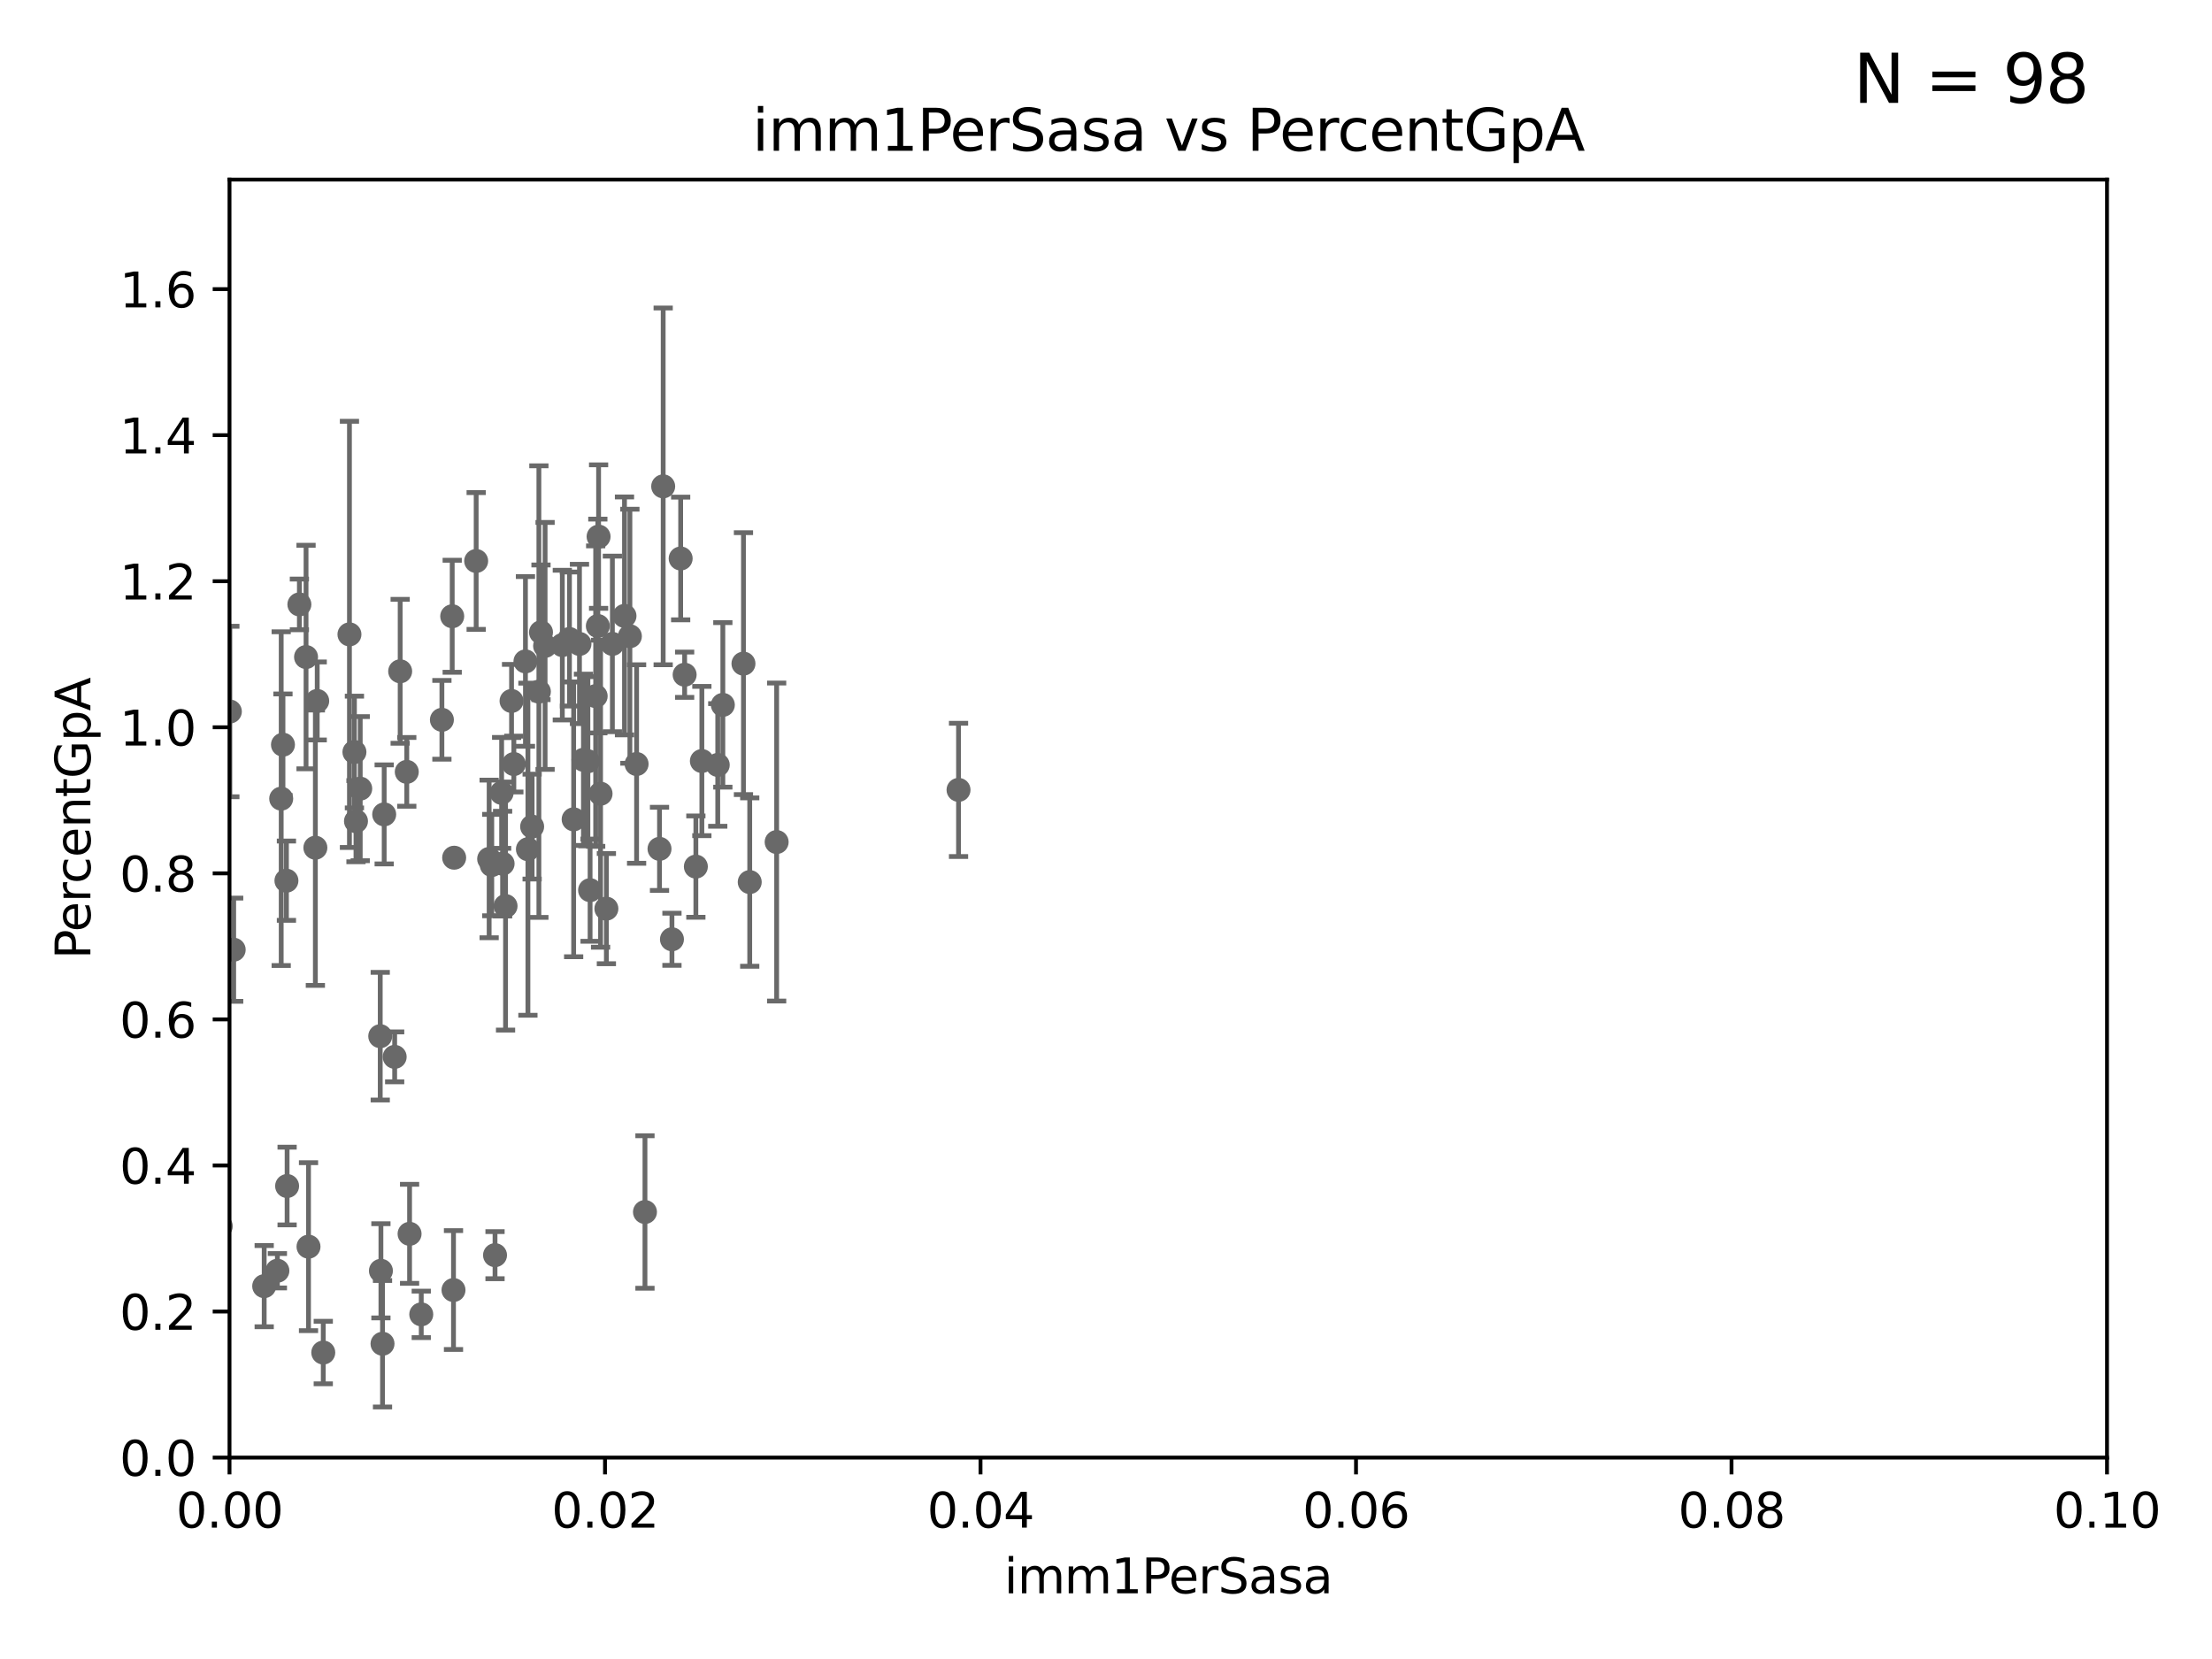 <?xml version="1.0" encoding="utf-8" standalone="no"?>
<!DOCTYPE svg PUBLIC "-//W3C//DTD SVG 1.1//EN"
  "http://www.w3.org/Graphics/SVG/1.1/DTD/svg11.dtd">
<svg xmlns:xlink="http://www.w3.org/1999/xlink" width="460.8pt" height="345.6pt" viewBox="0 0 460.8 345.6" xmlns="http://www.w3.org/2000/svg" version="1.1">
 <defs>
  <style type="text/css">*{stroke-linejoin: round; stroke-linecap: butt}</style>
 </defs>
 <g id="figure_1">
  <g id="patch_1">
   <path d="M 0 345.6 
L 460.8 345.6 
L 460.8 0 
L 0 0 
z
" style="fill: #ffffff"/>
  </g>
  <g id="axes_1">
   <g id="patch_2">
    <path d="M 47.81 303.64 
L 438.93 303.64 
L 438.93 37.411 
L 47.81 37.411 
z
" style="fill: #ffffff"/>
   </g>
   <g id="PathCollection_1">
    <defs>
     <path id="m729e25196f" d="M 0 1.118 
C 0.297 1.118 0.581 1 0.791 0.791 
C 1 0.581 1.118 0.297 1.118 0 
C 1.118 -0.297 1 -0.581 0.791 -0.791 
C 0.581 -1 0.297 -1.118 0 -1.118 
C -0.297 -1.118 -0.581 -1 -0.791 -0.791 
C -1 -0.581 -1.118 -0.297 -1.118 0 
C -1.118 0.297 -1 0.581 -0.791 0.791 
C -0.581 1 -0.297 1.118 0 1.118 
z
" style="stroke: #696969"/>
    </defs>
    <g clip-path="url(#p32f1bd1cc7)">
     <use xlink:href="#m729e25196f" x="66.082" y="146.023" style="fill: #696969; stroke: #696969"/>
     <use xlink:href="#m729e25196f" x="10.495" y="273.883" style="fill: #696969; stroke: #696969"/>
     <use xlink:href="#m729e25196f" x="45.992" y="255.442" style="fill: #696969; stroke: #696969"/>
     <use xlink:href="#m729e25196f" x="38.095" y="231.703" style="fill: #696969; stroke: #696969"/>
     <use xlink:href="#m729e25196f" x="55.037" y="267.931" style="fill: #696969; stroke: #696969"/>
     <use xlink:href="#m729e25196f" x="59.81" y="247.07" style="fill: #696969; stroke: #696969"/>
     <use xlink:href="#m729e25196f" x="48.682" y="197.843" style="fill: #696969; stroke: #696969"/>
     <use xlink:href="#m729e25196f" x="132.615" y="159.157" style="fill: #696969; stroke: #696969"/>
     <use xlink:href="#m729e25196f" x="-1" y="134.965" style="fill: #696969; stroke: #696969"/>
     <use xlink:href="#m729e25196f" x="-1" y="136.26" style="fill: #696969; stroke: #696969"/>
     <use xlink:href="#m729e25196f" x="144.961" y="180.528" style="fill: #696969; stroke: #696969"/>
     <use xlink:href="#m729e25196f" x="79.352" y="264.732" style="fill: #696969; stroke: #696969"/>
     <use xlink:href="#m729e25196f" x="30.918" y="187.24" style="fill: #696969; stroke: #696969"/>
     <use xlink:href="#m729e25196f" x="109.975" y="176.907" style="fill: #696969; stroke: #696969"/>
     <use xlink:href="#m729e25196f" x="134.359" y="252.484" style="fill: #696969; stroke: #696969"/>
     <use xlink:href="#m729e25196f" x="139.98" y="195.67" style="fill: #696969; stroke: #696969"/>
     <use xlink:href="#m729e25196f" x="161.79" y="175.412" style="fill: #696969; stroke: #696969"/>
     <use xlink:href="#m729e25196f" x="16.432" y="201.527" style="fill: #696969; stroke: #696969"/>
     <use xlink:href="#m729e25196f" x="38.438" y="138.483" style="fill: #696969; stroke: #696969"/>
     <use xlink:href="#m729e25196f" x="72.797" y="132.151" style="fill: #696969; stroke: #696969"/>
     <use xlink:href="#m729e25196f" x="94.204" y="128.379" style="fill: #696969; stroke: #696969"/>
     <use xlink:href="#m729e25196f" x="104.499" y="165.169" style="fill: #696969; stroke: #696969"/>
     <use xlink:href="#m729e25196f" x="59.669" y="183.463" style="fill: #696969; stroke: #696969"/>
     <use xlink:href="#m729e25196f" x="101.898" y="178.932" style="fill: #696969; stroke: #696969"/>
     <use xlink:href="#m729e25196f" x="41.562" y="216.408" style="fill: #696969; stroke: #696969"/>
     <use xlink:href="#m729e25196f" x="35.18" y="277.259" style="fill: #696969; stroke: #696969"/>
     <use xlink:href="#m729e25196f" x="-1" y="278.811" style="fill: #696969; stroke: #696969"/>
     <use xlink:href="#m729e25196f" x="-1" y="278.414" style="fill: #696969; stroke: #696969"/>
     <use xlink:href="#m729e25196f" x="38.888" y="269.978" style="fill: #696969; stroke: #696969"/>
     <use xlink:href="#m729e25196f" x="94.472" y="268.738" style="fill: #696969; stroke: #696969"/>
     <use xlink:href="#m729e25196f" x="103.123" y="261.473" style="fill: #696969; stroke: #696969"/>
     <use xlink:href="#m729e25196f" x="10.983" y="272.552" style="fill: #696969; stroke: #696969"/>
     <use xlink:href="#m729e25196f" x="35.602" y="248.504" style="fill: #696969; stroke: #696969"/>
     <use xlink:href="#m729e25196f" x="122.926" y="185.44" style="fill: #696969; stroke: #696969"/>
     <use xlink:href="#m729e25196f" x="64.269" y="259.704" style="fill: #696969; stroke: #696969"/>
     <use xlink:href="#m729e25196f" x="40.663" y="264.587" style="fill: #696969; stroke: #696969"/>
     <use xlink:href="#m729e25196f" x="67.343" y="281.76" style="fill: #696969; stroke: #696969"/>
     <use xlink:href="#m729e25196f" x="-1" y="267.8" style="fill: #696969; stroke: #696969"/>
     <use xlink:href="#m729e25196f" x="-1" y="242.154" style="fill: #696969; stroke: #696969"/>
     <use xlink:href="#m729e25196f" x="80.033" y="169.654" style="fill: #696969; stroke: #696969"/>
     <use xlink:href="#m729e25196f" x="19.279" y="273.702" style="fill: #696969; stroke: #696969"/>
     <use xlink:href="#m729e25196f" x="15.261" y="213.398" style="fill: #696969; stroke: #696969"/>
     <use xlink:href="#m729e25196f" x="87.756" y="273.807" style="fill: #696969; stroke: #696969"/>
     <use xlink:href="#m729e25196f" x="79.685" y="279.928" style="fill: #696969; stroke: #696969"/>
     <use xlink:href="#m729e25196f" x="84.739" y="160.793" style="fill: #696969; stroke: #696969"/>
     <use xlink:href="#m729e25196f" x="57.786" y="264.72" style="fill: #696969; stroke: #696969"/>
     <use xlink:href="#m729e25196f" x="121.544" y="158.28" style="fill: #696969; stroke: #696969"/>
     <use xlink:href="#m729e25196f" x="39.331" y="267.765" style="fill: #696969; stroke: #696969"/>
     <use xlink:href="#m729e25196f" x="109.461" y="137.784" style="fill: #696969; stroke: #696969"/>
     <use xlink:href="#m729e25196f" x="199.68" y="164.549" style="fill: #696969; stroke: #696969"/>
     <use xlink:href="#m729e25196f" x="107.044" y="159.169" style="fill: #696969; stroke: #696969"/>
     <use xlink:href="#m729e25196f" x="110.853" y="172.198" style="fill: #696969; stroke: #696969"/>
     <use xlink:href="#m729e25196f" x="74.157" y="171.067" style="fill: #696969; stroke: #696969"/>
     <use xlink:href="#m729e25196f" x="124.09" y="145.015" style="fill: #696969; stroke: #696969"/>
     <use xlink:href="#m729e25196f" x="122.473" y="158.583" style="fill: #696969; stroke: #696969"/>
     <use xlink:href="#m729e25196f" x="154.877" y="138.247" style="fill: #696969; stroke: #696969"/>
     <use xlink:href="#m729e25196f" x="120.714" y="134.145" style="fill: #696969; stroke: #696969"/>
     <use xlink:href="#m729e25196f" x="150.581" y="146.84" style="fill: #696969; stroke: #696969"/>
     <use xlink:href="#m729e25196f" x="26.375" y="117.137" style="fill: #696969; stroke: #696969"/>
     <use xlink:href="#m729e25196f" x="127.571" y="134.138" style="fill: #696969; stroke: #696969"/>
     <use xlink:href="#m729e25196f" x="119.501" y="170.684" style="fill: #696969; stroke: #696969"/>
     <use xlink:href="#m729e25196f" x="47.885" y="148.223" style="fill: #696969; stroke: #696969"/>
     <use xlink:href="#m729e25196f" x="112.26" y="144.077" style="fill: #696969; stroke: #696969"/>
     <use xlink:href="#m729e25196f" x="137.389" y="176.832" style="fill: #696969; stroke: #696969"/>
     <use xlink:href="#m729e25196f" x="156.182" y="183.753" style="fill: #696969; stroke: #696969"/>
     <use xlink:href="#m729e25196f" x="124.698" y="111.783" style="fill: #696969; stroke: #696969"/>
     <use xlink:href="#m729e25196f" x="117.142" y="134.383" style="fill: #696969; stroke: #696969"/>
     <use xlink:href="#m729e25196f" x="99.194" y="116.865" style="fill: #696969; stroke: #696969"/>
     <use xlink:href="#m729e25196f" x="149.521" y="159.35" style="fill: #696969; stroke: #696969"/>
     <use xlink:href="#m729e25196f" x="106.564" y="146.024" style="fill: #696969; stroke: #696969"/>
     <use xlink:href="#m729e25196f" x="124.542" y="130.412" style="fill: #696969; stroke: #696969"/>
     <use xlink:href="#m729e25196f" x="75.042" y="164.29" style="fill: #696969; stroke: #696969"/>
     <use xlink:href="#m729e25196f" x="113.553" y="134.556" style="fill: #696969; stroke: #696969"/>
     <use xlink:href="#m729e25196f" x="58.579" y="166.373" style="fill: #696969; stroke: #696969"/>
     <use xlink:href="#m729e25196f" x="125.109" y="165.344" style="fill: #696969; stroke: #696969"/>
     <use xlink:href="#m729e25196f" x="37.327" y="255.278" style="fill: #696969; stroke: #696969"/>
     <use xlink:href="#m729e25196f" x="58.947" y="155.131" style="fill: #696969; stroke: #696969"/>
     <use xlink:href="#m729e25196f" x="34.628" y="193.237" style="fill: #696969; stroke: #696969"/>
     <use xlink:href="#m729e25196f" x="62.368" y="125.909" style="fill: #696969; stroke: #696969"/>
     <use xlink:href="#m729e25196f" x="126.321" y="189.289" style="fill: #696969; stroke: #696969"/>
     <use xlink:href="#m729e25196f" x="94.61" y="178.676" style="fill: #696969; stroke: #696969"/>
     <use xlink:href="#m729e25196f" x="112.699" y="131.722" style="fill: #696969; stroke: #696969"/>
     <use xlink:href="#m729e25196f" x="73.834" y="156.663" style="fill: #696969; stroke: #696969"/>
     <use xlink:href="#m729e25196f" x="102.442" y="180.211" style="fill: #696969; stroke: #696969"/>
     <use xlink:href="#m729e25196f" x="63.756" y="136.872" style="fill: #696969; stroke: #696969"/>
     <use xlink:href="#m729e25196f" x="130.093" y="128.306" style="fill: #696969; stroke: #696969"/>
     <use xlink:href="#m729e25196f" x="82.216" y="220.164" style="fill: #696969; stroke: #696969"/>
     <use xlink:href="#m729e25196f" x="104.701" y="179.917" style="fill: #696969; stroke: #696969"/>
     <use xlink:href="#m729e25196f" x="65.697" y="176.593" style="fill: #696969; stroke: #696969"/>
     <use xlink:href="#m729e25196f" x="141.795" y="116.343" style="fill: #696969; stroke: #696969"/>
     <use xlink:href="#m729e25196f" x="146.211" y="158.536" style="fill: #696969; stroke: #696969"/>
     <use xlink:href="#m729e25196f" x="142.623" y="140.558" style="fill: #696969; stroke: #696969"/>
     <use xlink:href="#m729e25196f" x="92.057" y="149.949" style="fill: #696969; stroke: #696969"/>
     <use xlink:href="#m729e25196f" x="105.316" y="188.745" style="fill: #696969; stroke: #696969"/>
     <use xlink:href="#m729e25196f" x="131.218" y="132.539" style="fill: #696969; stroke: #696969"/>
     <use xlink:href="#m729e25196f" x="79.211" y="215.856" style="fill: #696969; stroke: #696969"/>
     <use xlink:href="#m729e25196f" x="35.196" y="176.917" style="fill: #696969; stroke: #696969"/>
     <use xlink:href="#m729e25196f" x="83.362" y="139.844" style="fill: #696969; stroke: #696969"/>
     <use xlink:href="#m729e25196f" x="118.629" y="133.12" style="fill: #696969; stroke: #696969"/>
     <use xlink:href="#m729e25196f" x="138.152" y="101.32" style="fill: #696969; stroke: #696969"/>
     <use xlink:href="#m729e25196f" x="85.322" y="257.027" style="fill: #696969; stroke: #696969"/>
    </g>
   </g>
   <g id="matplotlib.axis_1">
    <g id="xtick_1">
     <g id="line2d_1">
      <defs>
       <path id="m34cc6449f3" d="M 0 0 
L 0 3.5 
" style="stroke: #000000; stroke-width: 0.8"/>
      </defs>
      <g>
       <use xlink:href="#m34cc6449f3" x="47.81" y="303.64" style="stroke: #000000; stroke-width: 0.8"/>
      </g>
     </g>
     <g id="text_1">
      <!-- 0.00 -->
      <g transform="translate(36.677 318.238)scale(0.1 -0.1)">
       <defs>
        <path id="DejaVuSans-30" d="M 2034 4250 
Q 1547 4250 1301 3770 
Q 1056 3291 1056 2328 
Q 1056 1369 1301 889 
Q 1547 409 2034 409 
Q 2525 409 2770 889 
Q 3016 1369 3016 2328 
Q 3016 3291 2770 3770 
Q 2525 4250 2034 4250 
z
M 2034 4750 
Q 2819 4750 3233 4129 
Q 3647 3509 3647 2328 
Q 3647 1150 3233 529 
Q 2819 -91 2034 -91 
Q 1250 -91 836 529 
Q 422 1150 422 2328 
Q 422 3509 836 4129 
Q 1250 4750 2034 4750 
z
" transform="scale(0.016)"/>
        <path id="DejaVuSans-2e" d="M 684 794 
L 1344 794 
L 1344 0 
L 684 0 
L 684 794 
z
" transform="scale(0.016)"/>
       </defs>
       <use xlink:href="#DejaVuSans-30"/>
       <use xlink:href="#DejaVuSans-2e" x="63.623"/>
       <use xlink:href="#DejaVuSans-30" x="95.41"/>
       <use xlink:href="#DejaVuSans-30" x="159.033"/>
      </g>
     </g>
    </g>
    <g id="xtick_2">
     <g id="line2d_2">
      <g>
       <use xlink:href="#m34cc6449f3" x="126.034" y="303.64" style="stroke: #000000; stroke-width: 0.8"/>
      </g>
     </g>
     <g id="text_2">
      <!-- 0.02 -->
      <g transform="translate(114.901 318.238)scale(0.1 -0.1)">
       <defs>
        <path id="DejaVuSans-32" d="M 1228 531 
L 3431 531 
L 3431 0 
L 469 0 
L 469 531 
Q 828 903 1448 1529 
Q 2069 2156 2228 2338 
Q 2531 2678 2651 2914 
Q 2772 3150 2772 3378 
Q 2772 3750 2511 3984 
Q 2250 4219 1831 4219 
Q 1534 4219 1204 4116 
Q 875 4013 500 3803 
L 500 4441 
Q 881 4594 1212 4672 
Q 1544 4750 1819 4750 
Q 2544 4750 2975 4387 
Q 3406 4025 3406 3419 
Q 3406 3131 3298 2873 
Q 3191 2616 2906 2266 
Q 2828 2175 2409 1742 
Q 1991 1309 1228 531 
z
" transform="scale(0.016)"/>
       </defs>
       <use xlink:href="#DejaVuSans-30"/>
       <use xlink:href="#DejaVuSans-2e" x="63.623"/>
       <use xlink:href="#DejaVuSans-30" x="95.41"/>
       <use xlink:href="#DejaVuSans-32" x="159.033"/>
      </g>
     </g>
    </g>
    <g id="xtick_3">
     <g id="line2d_3">
      <g>
       <use xlink:href="#m34cc6449f3" x="204.258" y="303.64" style="stroke: #000000; stroke-width: 0.8"/>
      </g>
     </g>
     <g id="text_3">
      <!-- 0.04 -->
      <g transform="translate(193.125 318.238)scale(0.1 -0.1)">
       <defs>
        <path id="DejaVuSans-34" d="M 2419 4116 
L 825 1625 
L 2419 1625 
L 2419 4116 
z
M 2253 4666 
L 3047 4666 
L 3047 1625 
L 3713 1625 
L 3713 1100 
L 3047 1100 
L 3047 0 
L 2419 0 
L 2419 1100 
L 313 1100 
L 313 1709 
L 2253 4666 
z
" transform="scale(0.016)"/>
       </defs>
       <use xlink:href="#DejaVuSans-30"/>
       <use xlink:href="#DejaVuSans-2e" x="63.623"/>
       <use xlink:href="#DejaVuSans-30" x="95.41"/>
       <use xlink:href="#DejaVuSans-34" x="159.033"/>
      </g>
     </g>
    </g>
    <g id="xtick_4">
     <g id="line2d_4">
      <g>
       <use xlink:href="#m34cc6449f3" x="282.482" y="303.64" style="stroke: #000000; stroke-width: 0.8"/>
      </g>
     </g>
     <g id="text_4">
      <!-- 0.06 -->
      <g transform="translate(271.349 318.238)scale(0.1 -0.1)">
       <defs>
        <path id="DejaVuSans-36" d="M 2113 2584 
Q 1688 2584 1439 2293 
Q 1191 2003 1191 1497 
Q 1191 994 1439 701 
Q 1688 409 2113 409 
Q 2538 409 2786 701 
Q 3034 994 3034 1497 
Q 3034 2003 2786 2293 
Q 2538 2584 2113 2584 
z
M 3366 4563 
L 3366 3988 
Q 3128 4100 2886 4159 
Q 2644 4219 2406 4219 
Q 1781 4219 1451 3797 
Q 1122 3375 1075 2522 
Q 1259 2794 1537 2939 
Q 1816 3084 2150 3084 
Q 2853 3084 3261 2657 
Q 3669 2231 3669 1497 
Q 3669 778 3244 343 
Q 2819 -91 2113 -91 
Q 1303 -91 875 529 
Q 447 1150 447 2328 
Q 447 3434 972 4092 
Q 1497 4750 2381 4750 
Q 2619 4750 2861 4703 
Q 3103 4656 3366 4563 
z
" transform="scale(0.016)"/>
       </defs>
       <use xlink:href="#DejaVuSans-30"/>
       <use xlink:href="#DejaVuSans-2e" x="63.623"/>
       <use xlink:href="#DejaVuSans-30" x="95.41"/>
       <use xlink:href="#DejaVuSans-36" x="159.033"/>
      </g>
     </g>
    </g>
    <g id="xtick_5">
     <g id="line2d_5">
      <g>
       <use xlink:href="#m34cc6449f3" x="360.706" y="303.64" style="stroke: #000000; stroke-width: 0.8"/>
      </g>
     </g>
     <g id="text_5">
      <!-- 0.08 -->
      <g transform="translate(349.573 318.238)scale(0.1 -0.1)">
       <defs>
        <path id="DejaVuSans-38" d="M 2034 2216 
Q 1584 2216 1326 1975 
Q 1069 1734 1069 1313 
Q 1069 891 1326 650 
Q 1584 409 2034 409 
Q 2484 409 2743 651 
Q 3003 894 3003 1313 
Q 3003 1734 2745 1975 
Q 2488 2216 2034 2216 
z
M 1403 2484 
Q 997 2584 770 2862 
Q 544 3141 544 3541 
Q 544 4100 942 4425 
Q 1341 4750 2034 4750 
Q 2731 4750 3128 4425 
Q 3525 4100 3525 3541 
Q 3525 3141 3298 2862 
Q 3072 2584 2669 2484 
Q 3125 2378 3379 2068 
Q 3634 1759 3634 1313 
Q 3634 634 3220 271 
Q 2806 -91 2034 -91 
Q 1263 -91 848 271 
Q 434 634 434 1313 
Q 434 1759 690 2068 
Q 947 2378 1403 2484 
z
M 1172 3481 
Q 1172 3119 1398 2916 
Q 1625 2713 2034 2713 
Q 2441 2713 2670 2916 
Q 2900 3119 2900 3481 
Q 2900 3844 2670 4047 
Q 2441 4250 2034 4250 
Q 1625 4250 1398 4047 
Q 1172 3844 1172 3481 
z
" transform="scale(0.016)"/>
       </defs>
       <use xlink:href="#DejaVuSans-30"/>
       <use xlink:href="#DejaVuSans-2e" x="63.623"/>
       <use xlink:href="#DejaVuSans-30" x="95.41"/>
       <use xlink:href="#DejaVuSans-38" x="159.033"/>
      </g>
     </g>
    </g>
    <g id="xtick_6">
     <g id="line2d_6">
      <g>
       <use xlink:href="#m34cc6449f3" x="438.93" y="303.64" style="stroke: #000000; stroke-width: 0.8"/>
      </g>
     </g>
     <g id="text_6">
      <!-- 0.10 -->
      <g transform="translate(427.797 318.238)scale(0.1 -0.1)">
       <defs>
        <path id="DejaVuSans-31" d="M 794 531 
L 1825 531 
L 1825 4091 
L 703 3866 
L 703 4441 
L 1819 4666 
L 2450 4666 
L 2450 531 
L 3481 531 
L 3481 0 
L 794 0 
L 794 531 
z
" transform="scale(0.016)"/>
       </defs>
       <use xlink:href="#DejaVuSans-30"/>
       <use xlink:href="#DejaVuSans-2e" x="63.623"/>
       <use xlink:href="#DejaVuSans-31" x="95.41"/>
       <use xlink:href="#DejaVuSans-30" x="159.033"/>
      </g>
     </g>
    </g>
    <g id="text_7">
     <!-- imm1PerSasa -->
     <g transform="translate(209.186 331.917)scale(0.1 -0.1)">
      <defs>
       <path id="DejaVuSans-69" d="M 603 3500 
L 1178 3500 
L 1178 0 
L 603 0 
L 603 3500 
z
M 603 4863 
L 1178 4863 
L 1178 4134 
L 603 4134 
L 603 4863 
z
" transform="scale(0.016)"/>
       <path id="DejaVuSans-6d" d="M 3328 2828 
Q 3544 3216 3844 3400 
Q 4144 3584 4550 3584 
Q 5097 3584 5394 3201 
Q 5691 2819 5691 2113 
L 5691 0 
L 5113 0 
L 5113 2094 
Q 5113 2597 4934 2840 
Q 4756 3084 4391 3084 
Q 3944 3084 3684 2787 
Q 3425 2491 3425 1978 
L 3425 0 
L 2847 0 
L 2847 2094 
Q 2847 2600 2669 2842 
Q 2491 3084 2119 3084 
Q 1678 3084 1418 2786 
Q 1159 2488 1159 1978 
L 1159 0 
L 581 0 
L 581 3500 
L 1159 3500 
L 1159 2956 
Q 1356 3278 1631 3431 
Q 1906 3584 2284 3584 
Q 2666 3584 2933 3390 
Q 3200 3197 3328 2828 
z
" transform="scale(0.016)"/>
       <path id="DejaVuSans-50" d="M 1259 4147 
L 1259 2394 
L 2053 2394 
Q 2494 2394 2734 2622 
Q 2975 2850 2975 3272 
Q 2975 3691 2734 3919 
Q 2494 4147 2053 4147 
L 1259 4147 
z
M 628 4666 
L 2053 4666 
Q 2838 4666 3239 4311 
Q 3641 3956 3641 3272 
Q 3641 2581 3239 2228 
Q 2838 1875 2053 1875 
L 1259 1875 
L 1259 0 
L 628 0 
L 628 4666 
z
" transform="scale(0.016)"/>
       <path id="DejaVuSans-65" d="M 3597 1894 
L 3597 1613 
L 953 1613 
Q 991 1019 1311 708 
Q 1631 397 2203 397 
Q 2534 397 2845 478 
Q 3156 559 3463 722 
L 3463 178 
Q 3153 47 2828 -22 
Q 2503 -91 2169 -91 
Q 1331 -91 842 396 
Q 353 884 353 1716 
Q 353 2575 817 3079 
Q 1281 3584 2069 3584 
Q 2775 3584 3186 3129 
Q 3597 2675 3597 1894 
z
M 3022 2063 
Q 3016 2534 2758 2815 
Q 2500 3097 2075 3097 
Q 1594 3097 1305 2825 
Q 1016 2553 972 2059 
L 3022 2063 
z
" transform="scale(0.016)"/>
       <path id="DejaVuSans-72" d="M 2631 2963 
Q 2534 3019 2420 3045 
Q 2306 3072 2169 3072 
Q 1681 3072 1420 2755 
Q 1159 2438 1159 1844 
L 1159 0 
L 581 0 
L 581 3500 
L 1159 3500 
L 1159 2956 
Q 1341 3275 1631 3429 
Q 1922 3584 2338 3584 
Q 2397 3584 2469 3576 
Q 2541 3569 2628 3553 
L 2631 2963 
z
" transform="scale(0.016)"/>
       <path id="DejaVuSans-53" d="M 3425 4513 
L 3425 3897 
Q 3066 4069 2747 4153 
Q 2428 4238 2131 4238 
Q 1616 4238 1336 4038 
Q 1056 3838 1056 3469 
Q 1056 3159 1242 3001 
Q 1428 2844 1947 2747 
L 2328 2669 
Q 3034 2534 3370 2195 
Q 3706 1856 3706 1288 
Q 3706 609 3251 259 
Q 2797 -91 1919 -91 
Q 1588 -91 1214 -16 
Q 841 59 441 206 
L 441 856 
Q 825 641 1194 531 
Q 1563 422 1919 422 
Q 2459 422 2753 634 
Q 3047 847 3047 1241 
Q 3047 1584 2836 1778 
Q 2625 1972 2144 2069 
L 1759 2144 
Q 1053 2284 737 2584 
Q 422 2884 422 3419 
Q 422 4038 858 4394 
Q 1294 4750 2059 4750 
Q 2388 4750 2728 4690 
Q 3069 4631 3425 4513 
z
" transform="scale(0.016)"/>
       <path id="DejaVuSans-61" d="M 2194 1759 
Q 1497 1759 1228 1600 
Q 959 1441 959 1056 
Q 959 750 1161 570 
Q 1363 391 1709 391 
Q 2188 391 2477 730 
Q 2766 1069 2766 1631 
L 2766 1759 
L 2194 1759 
z
M 3341 1997 
L 3341 0 
L 2766 0 
L 2766 531 
Q 2569 213 2275 61 
Q 1981 -91 1556 -91 
Q 1019 -91 701 211 
Q 384 513 384 1019 
Q 384 1609 779 1909 
Q 1175 2209 1959 2209 
L 2766 2209 
L 2766 2266 
Q 2766 2663 2505 2880 
Q 2244 3097 1772 3097 
Q 1472 3097 1187 3025 
Q 903 2953 641 2809 
L 641 3341 
Q 956 3463 1253 3523 
Q 1550 3584 1831 3584 
Q 2591 3584 2966 3190 
Q 3341 2797 3341 1997 
z
" transform="scale(0.016)"/>
       <path id="DejaVuSans-73" d="M 2834 3397 
L 2834 2853 
Q 2591 2978 2328 3040 
Q 2066 3103 1784 3103 
Q 1356 3103 1142 2972 
Q 928 2841 928 2578 
Q 928 2378 1081 2264 
Q 1234 2150 1697 2047 
L 1894 2003 
Q 2506 1872 2764 1633 
Q 3022 1394 3022 966 
Q 3022 478 2636 193 
Q 2250 -91 1575 -91 
Q 1294 -91 989 -36 
Q 684 19 347 128 
L 347 722 
Q 666 556 975 473 
Q 1284 391 1588 391 
Q 1994 391 2212 530 
Q 2431 669 2431 922 
Q 2431 1156 2273 1281 
Q 2116 1406 1581 1522 
L 1381 1569 
Q 847 1681 609 1914 
Q 372 2147 372 2553 
Q 372 3047 722 3315 
Q 1072 3584 1716 3584 
Q 2034 3584 2315 3537 
Q 2597 3491 2834 3397 
z
" transform="scale(0.016)"/>
      </defs>
      <use xlink:href="#DejaVuSans-69"/>
      <use xlink:href="#DejaVuSans-6d" x="27.783"/>
      <use xlink:href="#DejaVuSans-6d" x="125.195"/>
      <use xlink:href="#DejaVuSans-31" x="222.607"/>
      <use xlink:href="#DejaVuSans-50" x="286.23"/>
      <use xlink:href="#DejaVuSans-65" x="342.908"/>
      <use xlink:href="#DejaVuSans-72" x="404.432"/>
      <use xlink:href="#DejaVuSans-53" x="445.545"/>
      <use xlink:href="#DejaVuSans-61" x="509.021"/>
      <use xlink:href="#DejaVuSans-73" x="570.301"/>
      <use xlink:href="#DejaVuSans-61" x="622.4"/>
     </g>
    </g>
   </g>
   <g id="matplotlib.axis_2">
    <g id="ytick_1">
     <g id="line2d_7">
      <defs>
       <path id="m896559825a" d="M 0 0 
L -3.5 0 
" style="stroke: #000000; stroke-width: 0.8"/>
      </defs>
      <g>
       <use xlink:href="#m896559825a" x="47.81" y="303.64" style="stroke: #000000; stroke-width: 0.8"/>
      </g>
     </g>
     <g id="text_8">
      <!-- 0.0 -->
      <g transform="translate(24.907 307.439)scale(0.1 -0.1)">
       <use xlink:href="#DejaVuSans-30"/>
       <use xlink:href="#DejaVuSans-2e" x="63.623"/>
       <use xlink:href="#DejaVuSans-30" x="95.41"/>
      </g>
     </g>
    </g>
    <g id="ytick_2">
     <g id="line2d_8">
      <g>
       <use xlink:href="#m896559825a" x="47.81" y="273.214" style="stroke: #000000; stroke-width: 0.8"/>
      </g>
     </g>
     <g id="text_9">
      <!-- 0.2 -->
      <g transform="translate(24.907 277.013)scale(0.1 -0.1)">
       <use xlink:href="#DejaVuSans-30"/>
       <use xlink:href="#DejaVuSans-2e" x="63.623"/>
       <use xlink:href="#DejaVuSans-32" x="95.41"/>
      </g>
     </g>
    </g>
    <g id="ytick_3">
     <g id="line2d_9">
      <g>
       <use xlink:href="#m896559825a" x="47.81" y="242.788" style="stroke: #000000; stroke-width: 0.8"/>
      </g>
     </g>
     <g id="text_10">
      <!-- 0.4 -->
      <g transform="translate(24.907 246.587)scale(0.1 -0.1)">
       <use xlink:href="#DejaVuSans-30"/>
       <use xlink:href="#DejaVuSans-2e" x="63.623"/>
       <use xlink:href="#DejaVuSans-34" x="95.41"/>
      </g>
     </g>
    </g>
    <g id="ytick_4">
     <g id="line2d_10">
      <g>
       <use xlink:href="#m896559825a" x="47.81" y="212.362" style="stroke: #000000; stroke-width: 0.8"/>
      </g>
     </g>
     <g id="text_11">
      <!-- 0.6 -->
      <g transform="translate(24.907 216.161)scale(0.1 -0.1)">
       <use xlink:href="#DejaVuSans-30"/>
       <use xlink:href="#DejaVuSans-2e" x="63.623"/>
       <use xlink:href="#DejaVuSans-36" x="95.41"/>
      </g>
     </g>
    </g>
    <g id="ytick_5">
     <g id="line2d_11">
      <g>
       <use xlink:href="#m896559825a" x="47.81" y="181.935" style="stroke: #000000; stroke-width: 0.8"/>
      </g>
     </g>
     <g id="text_12">
      <!-- 0.8 -->
      <g transform="translate(24.907 185.735)scale(0.1 -0.1)">
       <use xlink:href="#DejaVuSans-30"/>
       <use xlink:href="#DejaVuSans-2e" x="63.623"/>
       <use xlink:href="#DejaVuSans-38" x="95.41"/>
      </g>
     </g>
    </g>
    <g id="ytick_6">
     <g id="line2d_12">
      <g>
       <use xlink:href="#m896559825a" x="47.81" y="151.509" style="stroke: #000000; stroke-width: 0.8"/>
      </g>
     </g>
     <g id="text_13">
      <!-- 1.0 -->
      <g transform="translate(24.907 155.308)scale(0.1 -0.1)">
       <use xlink:href="#DejaVuSans-31"/>
       <use xlink:href="#DejaVuSans-2e" x="63.623"/>
       <use xlink:href="#DejaVuSans-30" x="95.41"/>
      </g>
     </g>
    </g>
    <g id="ytick_7">
     <g id="line2d_13">
      <g>
       <use xlink:href="#m896559825a" x="47.81" y="121.083" style="stroke: #000000; stroke-width: 0.8"/>
      </g>
     </g>
     <g id="text_14">
      <!-- 1.2 -->
      <g transform="translate(24.907 124.882)scale(0.1 -0.1)">
       <use xlink:href="#DejaVuSans-31"/>
       <use xlink:href="#DejaVuSans-2e" x="63.623"/>
       <use xlink:href="#DejaVuSans-32" x="95.41"/>
      </g>
     </g>
    </g>
    <g id="ytick_8">
     <g id="line2d_14">
      <g>
       <use xlink:href="#m896559825a" x="47.81" y="90.657" style="stroke: #000000; stroke-width: 0.8"/>
      </g>
     </g>
     <g id="text_15">
      <!-- 1.4 -->
      <g transform="translate(24.907 94.456)scale(0.1 -0.1)">
       <use xlink:href="#DejaVuSans-31"/>
       <use xlink:href="#DejaVuSans-2e" x="63.623"/>
       <use xlink:href="#DejaVuSans-34" x="95.41"/>
      </g>
     </g>
    </g>
    <g id="ytick_9">
     <g id="line2d_15">
      <g>
       <use xlink:href="#m896559825a" x="47.81" y="60.231" style="stroke: #000000; stroke-width: 0.8"/>
      </g>
     </g>
     <g id="text_16">
      <!-- 1.6 -->
      <g transform="translate(24.907 64.03)scale(0.1 -0.1)">
       <use xlink:href="#DejaVuSans-31"/>
       <use xlink:href="#DejaVuSans-2e" x="63.623"/>
       <use xlink:href="#DejaVuSans-36" x="95.41"/>
      </g>
     </g>
    </g>
    <g id="text_17">
     <!-- PercentGpA -->
     <g transform="translate(18.827 199.802)rotate(-90)scale(0.1 -0.1)">
      <defs>
       <path id="DejaVuSans-63" d="M 3122 3366 
L 3122 2828 
Q 2878 2963 2633 3030 
Q 2388 3097 2138 3097 
Q 1578 3097 1268 2742 
Q 959 2388 959 1747 
Q 959 1106 1268 751 
Q 1578 397 2138 397 
Q 2388 397 2633 464 
Q 2878 531 3122 666 
L 3122 134 
Q 2881 22 2623 -34 
Q 2366 -91 2075 -91 
Q 1284 -91 818 406 
Q 353 903 353 1747 
Q 353 2603 823 3093 
Q 1294 3584 2113 3584 
Q 2378 3584 2631 3529 
Q 2884 3475 3122 3366 
z
" transform="scale(0.016)"/>
       <path id="DejaVuSans-6e" d="M 3513 2113 
L 3513 0 
L 2938 0 
L 2938 2094 
Q 2938 2591 2744 2837 
Q 2550 3084 2163 3084 
Q 1697 3084 1428 2787 
Q 1159 2491 1159 1978 
L 1159 0 
L 581 0 
L 581 3500 
L 1159 3500 
L 1159 2956 
Q 1366 3272 1645 3428 
Q 1925 3584 2291 3584 
Q 2894 3584 3203 3211 
Q 3513 2838 3513 2113 
z
" transform="scale(0.016)"/>
       <path id="DejaVuSans-74" d="M 1172 4494 
L 1172 3500 
L 2356 3500 
L 2356 3053 
L 1172 3053 
L 1172 1153 
Q 1172 725 1289 603 
Q 1406 481 1766 481 
L 2356 481 
L 2356 0 
L 1766 0 
Q 1100 0 847 248 
Q 594 497 594 1153 
L 594 3053 
L 172 3053 
L 172 3500 
L 594 3500 
L 594 4494 
L 1172 4494 
z
" transform="scale(0.016)"/>
       <path id="DejaVuSans-47" d="M 3809 666 
L 3809 1919 
L 2778 1919 
L 2778 2438 
L 4434 2438 
L 4434 434 
Q 4069 175 3628 42 
Q 3188 -91 2688 -91 
Q 1594 -91 976 548 
Q 359 1188 359 2328 
Q 359 3472 976 4111 
Q 1594 4750 2688 4750 
Q 3144 4750 3555 4637 
Q 3966 4525 4313 4306 
L 4313 3634 
Q 3963 3931 3569 4081 
Q 3175 4231 2741 4231 
Q 1884 4231 1454 3753 
Q 1025 3275 1025 2328 
Q 1025 1384 1454 906 
Q 1884 428 2741 428 
Q 3075 428 3337 486 
Q 3600 544 3809 666 
z
" transform="scale(0.016)"/>
       <path id="DejaVuSans-70" d="M 1159 525 
L 1159 -1331 
L 581 -1331 
L 581 3500 
L 1159 3500 
L 1159 2969 
Q 1341 3281 1617 3432 
Q 1894 3584 2278 3584 
Q 2916 3584 3314 3078 
Q 3713 2572 3713 1747 
Q 3713 922 3314 415 
Q 2916 -91 2278 -91 
Q 1894 -91 1617 61 
Q 1341 213 1159 525 
z
M 3116 1747 
Q 3116 2381 2855 2742 
Q 2594 3103 2138 3103 
Q 1681 3103 1420 2742 
Q 1159 2381 1159 1747 
Q 1159 1113 1420 752 
Q 1681 391 2138 391 
Q 2594 391 2855 752 
Q 3116 1113 3116 1747 
z
" transform="scale(0.016)"/>
       <path id="DejaVuSans-41" d="M 2188 4044 
L 1331 1722 
L 3047 1722 
L 2188 4044 
z
M 1831 4666 
L 2547 4666 
L 4325 0 
L 3669 0 
L 3244 1197 
L 1141 1197 
L 716 0 
L 50 0 
L 1831 4666 
z
" transform="scale(0.016)"/>
      </defs>
      <use xlink:href="#DejaVuSans-50"/>
      <use xlink:href="#DejaVuSans-65" x="56.678"/>
      <use xlink:href="#DejaVuSans-72" x="118.201"/>
      <use xlink:href="#DejaVuSans-63" x="157.064"/>
      <use xlink:href="#DejaVuSans-65" x="212.045"/>
      <use xlink:href="#DejaVuSans-6e" x="273.568"/>
      <use xlink:href="#DejaVuSans-74" x="336.947"/>
      <use xlink:href="#DejaVuSans-47" x="376.156"/>
      <use xlink:href="#DejaVuSans-70" x="453.646"/>
      <use xlink:href="#DejaVuSans-41" x="517.123"/>
     </g>
    </g>
   </g>
   <g id="LineCollection_1">
    <path d="M 66.082 154.149 
L 66.082 137.897 
" clip-path="url(#p32f1bd1cc7)" style="fill: none; stroke: #696969"/>
    <path d="M 10.495 281.857 
L 10.495 265.908 
" clip-path="url(#p32f1bd1cc7)" style="fill: none; stroke: #696969"/>
    <path d="M 45.992 259.323 
L 45.992 251.56 
" clip-path="url(#p32f1bd1cc7)" style="fill: none; stroke: #696969"/>
    <path d="M 38.095 246.692 
L 38.095 216.715 
" clip-path="url(#p32f1bd1cc7)" style="fill: none; stroke: #696969"/>
    <path d="M 55.037 276.388 
L 55.037 259.474 
" clip-path="url(#p32f1bd1cc7)" style="fill: none; stroke: #696969"/>
    <path d="M 59.81 255.164 
L 59.81 238.976 
" clip-path="url(#p32f1bd1cc7)" style="fill: none; stroke: #696969"/>
    <path d="M 48.682 208.591 
L 48.682 187.095 
" clip-path="url(#p32f1bd1cc7)" style="fill: none; stroke: #696969"/>
    <path d="M 132.615 179.834 
L 132.615 138.48 
" clip-path="url(#p32f1bd1cc7)" style="fill: none; stroke: #696969"/>
    <path clip-path="url(#p32f1bd1cc7)" style="fill: none; stroke: #696969"/>
    <path d="M 144.961 191.081 
L 144.961 169.975 
" clip-path="url(#p32f1bd1cc7)" style="fill: none; stroke: #696969"/>
    <path d="M 79.352 274.546 
L 79.352 254.919 
" clip-path="url(#p32f1bd1cc7)" style="fill: none; stroke: #696969"/>
    <path d="M 30.918 209.699 
L 30.918 164.781 
" clip-path="url(#p32f1bd1cc7)" style="fill: none; stroke: #696969"/>
    <path d="M 109.975 211.498 
L 109.975 142.316 
" clip-path="url(#p32f1bd1cc7)" style="fill: none; stroke: #696969"/>
    <path d="M 134.359 268.366 
L 134.359 236.602 
" clip-path="url(#p32f1bd1cc7)" style="fill: none; stroke: #696969"/>
    <path d="M 139.98 201.1 
L 139.98 190.24 
" clip-path="url(#p32f1bd1cc7)" style="fill: none; stroke: #696969"/>
    <path d="M 161.79 208.531 
L 161.79 142.292 
" clip-path="url(#p32f1bd1cc7)" style="fill: none; stroke: #696969"/>
    <path d="M 16.432 220.962 
L 16.432 182.093 
" clip-path="url(#p32f1bd1cc7)" style="fill: none; stroke: #696969"/>
    <path d="M 38.438 142.264 
L 38.438 134.703 
" clip-path="url(#p32f1bd1cc7)" style="fill: none; stroke: #696969"/>
    <path d="M 72.797 176.543 
L 72.797 87.759 
" clip-path="url(#p32f1bd1cc7)" style="fill: none; stroke: #696969"/>
    <path d="M 94.204 140.046 
L 94.204 116.711 
" clip-path="url(#p32f1bd1cc7)" style="fill: none; stroke: #696969"/>
    <path d="M 104.499 176.716 
L 104.499 153.622 
" clip-path="url(#p32f1bd1cc7)" style="fill: none; stroke: #696969"/>
    <path d="M 59.669 191.723 
L 59.669 175.204 
" clip-path="url(#p32f1bd1cc7)" style="fill: none; stroke: #696969"/>
    <path d="M 101.898 195.35 
L 101.898 162.514 
" clip-path="url(#p32f1bd1cc7)" style="fill: none; stroke: #696969"/>
    <path d="M 41.562 225.696 
L 41.562 207.119 
" clip-path="url(#p32f1bd1cc7)" style="fill: none; stroke: #696969"/>
    <path d="M 35.18 289.841 
L 35.18 264.678 
" clip-path="url(#p32f1bd1cc7)" style="fill: none; stroke: #696969"/>
    <path clip-path="url(#p32f1bd1cc7)" style="fill: none; stroke: #696969"/>
    <path d="M 38.888 286.269 
L 38.888 253.687 
" clip-path="url(#p32f1bd1cc7)" style="fill: none; stroke: #696969"/>
    <path d="M 94.472 281.122 
L 94.472 256.355 
" clip-path="url(#p32f1bd1cc7)" style="fill: none; stroke: #696969"/>
    <path d="M 103.123 266.378 
L 103.123 256.569 
" clip-path="url(#p32f1bd1cc7)" style="fill: none; stroke: #696969"/>
    <path d="M 10.983 286.913 
L 10.983 258.191 
" clip-path="url(#p32f1bd1cc7)" style="fill: none; stroke: #696969"/>
    <path d="M 35.602 251.64 
L 35.602 245.369 
" clip-path="url(#p32f1bd1cc7)" style="fill: none; stroke: #696969"/>
    <path d="M 122.926 196.087 
L 122.926 174.793 
" clip-path="url(#p32f1bd1cc7)" style="fill: none; stroke: #696969"/>
    <path d="M 64.269 277.199 
L 64.269 242.209 
" clip-path="url(#p32f1bd1cc7)" style="fill: none; stroke: #696969"/>
    <path d="M 40.663 280.938 
L 40.663 248.237 
" clip-path="url(#p32f1bd1cc7)" style="fill: none; stroke: #696969"/>
    <path d="M 67.343 288.269 
L 67.343 275.25 
" clip-path="url(#p32f1bd1cc7)" style="fill: none; stroke: #696969"/>
    <path clip-path="url(#p32f1bd1cc7)" style="fill: none; stroke: #696969"/>
    <path d="M 80.033 179.968 
L 80.033 159.34 
" clip-path="url(#p32f1bd1cc7)" style="fill: none; stroke: #696969"/>
    <path d="M 19.279 279.403 
L 19.279 268.001 
" clip-path="url(#p32f1bd1cc7)" style="fill: none; stroke: #696969"/>
    <path d="M 15.261 217.974 
L 15.261 208.822 
" clip-path="url(#p32f1bd1cc7)" style="fill: none; stroke: #696969"/>
    <path d="M 87.756 278.649 
L 87.756 268.964 
" clip-path="url(#p32f1bd1cc7)" style="fill: none; stroke: #696969"/>
    <path d="M 79.685 293.103 
L 79.685 266.753 
" clip-path="url(#p32f1bd1cc7)" style="fill: none; stroke: #696969"/>
    <path d="M 84.739 167.952 
L 84.739 153.633 
" clip-path="url(#p32f1bd1cc7)" style="fill: none; stroke: #696969"/>
    <path d="M 57.786 268.3 
L 57.786 261.14 
" clip-path="url(#p32f1bd1cc7)" style="fill: none; stroke: #696969"/>
    <path d="M 121.544 176.12 
L 121.544 140.44 
" clip-path="url(#p32f1bd1cc7)" style="fill: none; stroke: #696969"/>
    <path d="M 39.331 273.751 
L 39.331 261.779 
" clip-path="url(#p32f1bd1cc7)" style="fill: none; stroke: #696969"/>
    <path d="M 109.461 155.463 
L 109.461 120.106 
" clip-path="url(#p32f1bd1cc7)" style="fill: none; stroke: #696969"/>
    <path d="M 199.68 178.424 
L 199.68 150.673 
" clip-path="url(#p32f1bd1cc7)" style="fill: none; stroke: #696969"/>
    <path d="M 107.044 164.985 
L 107.044 153.353 
" clip-path="url(#p32f1bd1cc7)" style="fill: none; stroke: #696969"/>
    <path d="M 110.853 183.118 
L 110.853 161.278 
" clip-path="url(#p32f1bd1cc7)" style="fill: none; stroke: #696969"/>
    <path d="M 74.157 179.524 
L 74.157 162.61 
" clip-path="url(#p32f1bd1cc7)" style="fill: none; stroke: #696969"/>
    <path d="M 124.09 176.308 
L 124.09 113.721 
" clip-path="url(#p32f1bd1cc7)" style="fill: none; stroke: #696969"/>
    <path d="M 122.473 176.204 
L 122.473 140.961 
" clip-path="url(#p32f1bd1cc7)" style="fill: none; stroke: #696969"/>
    <path d="M 154.877 165.529 
L 154.877 110.965 
" clip-path="url(#p32f1bd1cc7)" style="fill: none; stroke: #696969"/>
    <path d="M 120.714 150.737 
L 120.714 117.552 
" clip-path="url(#p32f1bd1cc7)" style="fill: none; stroke: #696969"/>
    <path d="M 150.581 163.981 
L 150.581 129.699 
" clip-path="url(#p32f1bd1cc7)" style="fill: none; stroke: #696969"/>
    <path d="M 26.375 136.077 
L 26.375 98.197 
" clip-path="url(#p32f1bd1cc7)" style="fill: none; stroke: #696969"/>
    <path d="M 127.571 152.425 
L 127.571 115.851 
" clip-path="url(#p32f1bd1cc7)" style="fill: none; stroke: #696969"/>
    <path d="M 119.501 199.309 
L 119.501 142.06 
" clip-path="url(#p32f1bd1cc7)" style="fill: none; stroke: #696969"/>
    <path d="M 47.885 165.983 
L 47.885 130.463 
" clip-path="url(#p32f1bd1cc7)" style="fill: none; stroke: #696969"/>
    <path d="M 112.26 191.113 
L 112.26 97.04 
" clip-path="url(#p32f1bd1cc7)" style="fill: none; stroke: #696969"/>
    <path d="M 137.389 185.493 
L 137.389 168.171 
" clip-path="url(#p32f1bd1cc7)" style="fill: none; stroke: #696969"/>
    <path d="M 156.182 201.29 
L 156.182 166.216 
" clip-path="url(#p32f1bd1cc7)" style="fill: none; stroke: #696969"/>
    <path d="M 124.698 126.727 
L 124.698 96.838 
" clip-path="url(#p32f1bd1cc7)" style="fill: none; stroke: #696969"/>
    <path d="M 117.142 149.973 
L 117.142 118.793 
" clip-path="url(#p32f1bd1cc7)" style="fill: none; stroke: #696969"/>
    <path d="M 99.194 131.113 
L 99.194 102.616 
" clip-path="url(#p32f1bd1cc7)" style="fill: none; stroke: #696969"/>
    <path d="M 149.521 172.123 
L 149.521 146.578 
" clip-path="url(#p32f1bd1cc7)" style="fill: none; stroke: #696969"/>
    <path d="M 106.564 153.644 
L 106.564 138.405 
" clip-path="url(#p32f1bd1cc7)" style="fill: none; stroke: #696969"/>
    <path d="M 124.542 152.681 
L 124.542 108.142 
" clip-path="url(#p32f1bd1cc7)" style="fill: none; stroke: #696969"/>
    <path d="M 75.042 179.301 
L 75.042 149.28 
" clip-path="url(#p32f1bd1cc7)" style="fill: none; stroke: #696969"/>
    <path d="M 113.553 160.277 
L 113.553 108.836 
" clip-path="url(#p32f1bd1cc7)" style="fill: none; stroke: #696969"/>
    <path d="M 58.579 201.135 
L 58.579 131.612 
" clip-path="url(#p32f1bd1cc7)" style="fill: none; stroke: #696969"/>
    <path d="M 125.109 197.32 
L 125.109 133.368 
" clip-path="url(#p32f1bd1cc7)" style="fill: none; stroke: #696969"/>
    <path d="M 37.327 262.992 
L 37.327 247.564 
" clip-path="url(#p32f1bd1cc7)" style="fill: none; stroke: #696969"/>
    <path d="M 58.947 165.697 
L 58.947 144.565 
" clip-path="url(#p32f1bd1cc7)" style="fill: none; stroke: #696969"/>
    <path d="M 34.628 204.303 
L 34.628 182.171 
" clip-path="url(#p32f1bd1cc7)" style="fill: none; stroke: #696969"/>
    <path d="M 62.368 131.188 
L 62.368 120.63 
" clip-path="url(#p32f1bd1cc7)" style="fill: none; stroke: #696969"/>
    <path d="M 126.321 200.762 
L 126.321 177.817 
" clip-path="url(#p32f1bd1cc7)" style="fill: none; stroke: #696969"/>
    <path d="M 94.61 179.206 
L 94.61 178.147 
" clip-path="url(#p32f1bd1cc7)" style="fill: none; stroke: #696969"/>
    <path d="M 112.699 145.751 
L 112.699 117.694 
" clip-path="url(#p32f1bd1cc7)" style="fill: none; stroke: #696969"/>
    <path d="M 73.834 168.302 
L 73.834 145.024 
" clip-path="url(#p32f1bd1cc7)" style="fill: none; stroke: #696969"/>
    <path d="M 102.442 190.772 
L 102.442 169.65 
" clip-path="url(#p32f1bd1cc7)" style="fill: none; stroke: #696969"/>
    <path d="M 63.756 160.154 
L 63.756 113.59 
" clip-path="url(#p32f1bd1cc7)" style="fill: none; stroke: #696969"/>
    <path d="M 130.093 153.087 
L 130.093 103.525 
" clip-path="url(#p32f1bd1cc7)" style="fill: none; stroke: #696969"/>
    <path d="M 82.216 225.363 
L 82.216 214.965 
" clip-path="url(#p32f1bd1cc7)" style="fill: none; stroke: #696969"/>
    <path d="M 104.701 190.828 
L 104.701 169.005 
" clip-path="url(#p32f1bd1cc7)" style="fill: none; stroke: #696969"/>
    <path d="M 65.697 205.275 
L 65.697 147.912 
" clip-path="url(#p32f1bd1cc7)" style="fill: none; stroke: #696969"/>
    <path d="M 141.795 129.124 
L 141.795 103.562 
" clip-path="url(#p32f1bd1cc7)" style="fill: none; stroke: #696969"/>
    <path d="M 146.211 174.083 
L 146.211 142.99 
" clip-path="url(#p32f1bd1cc7)" style="fill: none; stroke: #696969"/>
    <path d="M 142.623 145.275 
L 142.623 135.842 
" clip-path="url(#p32f1bd1cc7)" style="fill: none; stroke: #696969"/>
    <path d="M 92.057 158.155 
L 92.057 141.744 
" clip-path="url(#p32f1bd1cc7)" style="fill: none; stroke: #696969"/>
    <path d="M 105.316 214.584 
L 105.316 162.907 
" clip-path="url(#p32f1bd1cc7)" style="fill: none; stroke: #696969"/>
    <path d="M 131.218 158.999 
L 131.218 106.079 
" clip-path="url(#p32f1bd1cc7)" style="fill: none; stroke: #696969"/>
    <path d="M 79.211 229.149 
L 79.211 202.563 
" clip-path="url(#p32f1bd1cc7)" style="fill: none; stroke: #696969"/>
    <path d="M 35.196 183.315 
L 35.196 170.519 
" clip-path="url(#p32f1bd1cc7)" style="fill: none; stroke: #696969"/>
    <path d="M 83.362 154.839 
L 83.362 124.849 
" clip-path="url(#p32f1bd1cc7)" style="fill: none; stroke: #696969"/>
    <path d="M 118.629 147.079 
L 118.629 119.161 
" clip-path="url(#p32f1bd1cc7)" style="fill: none; stroke: #696969"/>
    <path d="M 138.152 138.481 
L 138.152 64.16 
" clip-path="url(#p32f1bd1cc7)" style="fill: none; stroke: #696969"/>
    <path d="M 85.322 267.342 
L 85.322 246.711 
" clip-path="url(#p32f1bd1cc7)" style="fill: none; stroke: #696969"/>
   </g>
   <g id="line2d_16">
    <defs>
     <path id="me8444cdb42" d="M 2 0 
L -2 -0 
" style="stroke: #696969"/>
    </defs>
    <g clip-path="url(#p32f1bd1cc7)">
     <use xlink:href="#me8444cdb42" x="66.082" y="154.149" style="fill: #696969; stroke: #696969"/>
     <use xlink:href="#me8444cdb42" x="10.495" y="281.857" style="fill: #696969; stroke: #696969"/>
     <use xlink:href="#me8444cdb42" x="45.992" y="259.323" style="fill: #696969; stroke: #696969"/>
     <use xlink:href="#me8444cdb42" x="38.095" y="246.692" style="fill: #696969; stroke: #696969"/>
     <use xlink:href="#me8444cdb42" x="55.037" y="276.388" style="fill: #696969; stroke: #696969"/>
     <use xlink:href="#me8444cdb42" x="59.81" y="255.164" style="fill: #696969; stroke: #696969"/>
     <use xlink:href="#me8444cdb42" x="48.682" y="208.591" style="fill: #696969; stroke: #696969"/>
     <use xlink:href="#me8444cdb42" x="132.615" y="179.834" style="fill: #696969; stroke: #696969"/>
     <use xlink:href="#me8444cdb42" x="-1" y="144.348" style="fill: #696969; stroke: #696969"/>
     <use xlink:href="#me8444cdb42" x="-1" y="144.888" style="fill: #696969; stroke: #696969"/>
     <use xlink:href="#me8444cdb42" x="144.961" y="191.081" style="fill: #696969; stroke: #696969"/>
     <use xlink:href="#me8444cdb42" x="79.352" y="274.546" style="fill: #696969; stroke: #696969"/>
     <use xlink:href="#me8444cdb42" x="30.918" y="209.699" style="fill: #696969; stroke: #696969"/>
     <use xlink:href="#me8444cdb42" x="109.975" y="211.498" style="fill: #696969; stroke: #696969"/>
     <use xlink:href="#me8444cdb42" x="134.359" y="268.366" style="fill: #696969; stroke: #696969"/>
     <use xlink:href="#me8444cdb42" x="139.98" y="201.1" style="fill: #696969; stroke: #696969"/>
     <use xlink:href="#me8444cdb42" x="161.79" y="208.531" style="fill: #696969; stroke: #696969"/>
     <use xlink:href="#me8444cdb42" x="16.432" y="220.962" style="fill: #696969; stroke: #696969"/>
     <use xlink:href="#me8444cdb42" x="38.438" y="142.264" style="fill: #696969; stroke: #696969"/>
     <use xlink:href="#me8444cdb42" x="72.797" y="176.543" style="fill: #696969; stroke: #696969"/>
     <use xlink:href="#me8444cdb42" x="94.204" y="140.046" style="fill: #696969; stroke: #696969"/>
     <use xlink:href="#me8444cdb42" x="104.499" y="176.716" style="fill: #696969; stroke: #696969"/>
     <use xlink:href="#me8444cdb42" x="59.669" y="191.723" style="fill: #696969; stroke: #696969"/>
     <use xlink:href="#me8444cdb42" x="101.898" y="195.35" style="fill: #696969; stroke: #696969"/>
     <use xlink:href="#me8444cdb42" x="41.562" y="225.696" style="fill: #696969; stroke: #696969"/>
     <use xlink:href="#me8444cdb42" x="35.18" y="289.841" style="fill: #696969; stroke: #696969"/>
     <use xlink:href="#me8444cdb42" x="-1" y="294.427" style="fill: #696969; stroke: #696969"/>
     <use xlink:href="#me8444cdb42" x="-1" y="294.254" style="fill: #696969; stroke: #696969"/>
     <use xlink:href="#me8444cdb42" x="38.888" y="286.269" style="fill: #696969; stroke: #696969"/>
     <use xlink:href="#me8444cdb42" x="94.472" y="281.122" style="fill: #696969; stroke: #696969"/>
     <use xlink:href="#me8444cdb42" x="103.123" y="266.378" style="fill: #696969; stroke: #696969"/>
     <use xlink:href="#me8444cdb42" x="10.983" y="286.913" style="fill: #696969; stroke: #696969"/>
     <use xlink:href="#me8444cdb42" x="35.602" y="251.64" style="fill: #696969; stroke: #696969"/>
     <use xlink:href="#me8444cdb42" x="122.926" y="196.087" style="fill: #696969; stroke: #696969"/>
     <use xlink:href="#me8444cdb42" x="64.269" y="277.199" style="fill: #696969; stroke: #696969"/>
     <use xlink:href="#me8444cdb42" x="40.663" y="280.938" style="fill: #696969; stroke: #696969"/>
     <use xlink:href="#me8444cdb42" x="67.343" y="288.269" style="fill: #696969; stroke: #696969"/>
     <use xlink:href="#me8444cdb42" x="-1" y="277.881" style="fill: #696969; stroke: #696969"/>
     <use xlink:href="#me8444cdb42" x="-1" y="253.234" style="fill: #696969; stroke: #696969"/>
     <use xlink:href="#me8444cdb42" x="80.033" y="179.968" style="fill: #696969; stroke: #696969"/>
     <use xlink:href="#me8444cdb42" x="19.279" y="279.403" style="fill: #696969; stroke: #696969"/>
     <use xlink:href="#me8444cdb42" x="15.261" y="217.974" style="fill: #696969; stroke: #696969"/>
     <use xlink:href="#me8444cdb42" x="87.756" y="278.649" style="fill: #696969; stroke: #696969"/>
     <use xlink:href="#me8444cdb42" x="79.685" y="293.103" style="fill: #696969; stroke: #696969"/>
     <use xlink:href="#me8444cdb42" x="84.739" y="167.952" style="fill: #696969; stroke: #696969"/>
     <use xlink:href="#me8444cdb42" x="57.786" y="268.3" style="fill: #696969; stroke: #696969"/>
     <use xlink:href="#me8444cdb42" x="121.544" y="176.12" style="fill: #696969; stroke: #696969"/>
     <use xlink:href="#me8444cdb42" x="39.331" y="273.751" style="fill: #696969; stroke: #696969"/>
     <use xlink:href="#me8444cdb42" x="109.461" y="155.463" style="fill: #696969; stroke: #696969"/>
     <use xlink:href="#me8444cdb42" x="199.68" y="178.424" style="fill: #696969; stroke: #696969"/>
     <use xlink:href="#me8444cdb42" x="107.044" y="164.985" style="fill: #696969; stroke: #696969"/>
     <use xlink:href="#me8444cdb42" x="110.853" y="183.118" style="fill: #696969; stroke: #696969"/>
     <use xlink:href="#me8444cdb42" x="74.157" y="179.524" style="fill: #696969; stroke: #696969"/>
     <use xlink:href="#me8444cdb42" x="124.09" y="176.308" style="fill: #696969; stroke: #696969"/>
     <use xlink:href="#me8444cdb42" x="122.473" y="176.204" style="fill: #696969; stroke: #696969"/>
     <use xlink:href="#me8444cdb42" x="154.877" y="165.529" style="fill: #696969; stroke: #696969"/>
     <use xlink:href="#me8444cdb42" x="120.714" y="150.737" style="fill: #696969; stroke: #696969"/>
     <use xlink:href="#me8444cdb42" x="150.581" y="163.981" style="fill: #696969; stroke: #696969"/>
     <use xlink:href="#me8444cdb42" x="26.375" y="136.077" style="fill: #696969; stroke: #696969"/>
     <use xlink:href="#me8444cdb42" x="127.571" y="152.425" style="fill: #696969; stroke: #696969"/>
     <use xlink:href="#me8444cdb42" x="119.501" y="199.309" style="fill: #696969; stroke: #696969"/>
     <use xlink:href="#me8444cdb42" x="47.885" y="165.983" style="fill: #696969; stroke: #696969"/>
     <use xlink:href="#me8444cdb42" x="112.26" y="191.113" style="fill: #696969; stroke: #696969"/>
     <use xlink:href="#me8444cdb42" x="137.389" y="185.493" style="fill: #696969; stroke: #696969"/>
     <use xlink:href="#me8444cdb42" x="156.182" y="201.29" style="fill: #696969; stroke: #696969"/>
     <use xlink:href="#me8444cdb42" x="124.698" y="126.727" style="fill: #696969; stroke: #696969"/>
     <use xlink:href="#me8444cdb42" x="117.142" y="149.973" style="fill: #696969; stroke: #696969"/>
     <use xlink:href="#me8444cdb42" x="99.194" y="131.113" style="fill: #696969; stroke: #696969"/>
     <use xlink:href="#me8444cdb42" x="149.521" y="172.123" style="fill: #696969; stroke: #696969"/>
     <use xlink:href="#me8444cdb42" x="106.564" y="153.644" style="fill: #696969; stroke: #696969"/>
     <use xlink:href="#me8444cdb42" x="124.542" y="152.681" style="fill: #696969; stroke: #696969"/>
     <use xlink:href="#me8444cdb42" x="75.042" y="179.301" style="fill: #696969; stroke: #696969"/>
     <use xlink:href="#me8444cdb42" x="113.553" y="160.277" style="fill: #696969; stroke: #696969"/>
     <use xlink:href="#me8444cdb42" x="58.579" y="201.135" style="fill: #696969; stroke: #696969"/>
     <use xlink:href="#me8444cdb42" x="125.109" y="197.32" style="fill: #696969; stroke: #696969"/>
     <use xlink:href="#me8444cdb42" x="37.327" y="262.992" style="fill: #696969; stroke: #696969"/>
     <use xlink:href="#me8444cdb42" x="58.947" y="165.697" style="fill: #696969; stroke: #696969"/>
     <use xlink:href="#me8444cdb42" x="34.628" y="204.303" style="fill: #696969; stroke: #696969"/>
     <use xlink:href="#me8444cdb42" x="62.368" y="131.188" style="fill: #696969; stroke: #696969"/>
     <use xlink:href="#me8444cdb42" x="126.321" y="200.762" style="fill: #696969; stroke: #696969"/>
     <use xlink:href="#me8444cdb42" x="94.61" y="179.206" style="fill: #696969; stroke: #696969"/>
     <use xlink:href="#me8444cdb42" x="112.699" y="145.751" style="fill: #696969; stroke: #696969"/>
     <use xlink:href="#me8444cdb42" x="73.834" y="168.302" style="fill: #696969; stroke: #696969"/>
     <use xlink:href="#me8444cdb42" x="102.442" y="190.772" style="fill: #696969; stroke: #696969"/>
     <use xlink:href="#me8444cdb42" x="63.756" y="160.154" style="fill: #696969; stroke: #696969"/>
     <use xlink:href="#me8444cdb42" x="130.093" y="153.087" style="fill: #696969; stroke: #696969"/>
     <use xlink:href="#me8444cdb42" x="82.216" y="225.363" style="fill: #696969; stroke: #696969"/>
     <use xlink:href="#me8444cdb42" x="104.701" y="190.828" style="fill: #696969; stroke: #696969"/>
     <use xlink:href="#me8444cdb42" x="65.697" y="205.275" style="fill: #696969; stroke: #696969"/>
     <use xlink:href="#me8444cdb42" x="141.795" y="129.124" style="fill: #696969; stroke: #696969"/>
     <use xlink:href="#me8444cdb42" x="146.211" y="174.083" style="fill: #696969; stroke: #696969"/>
     <use xlink:href="#me8444cdb42" x="142.623" y="145.275" style="fill: #696969; stroke: #696969"/>
     <use xlink:href="#me8444cdb42" x="92.057" y="158.155" style="fill: #696969; stroke: #696969"/>
     <use xlink:href="#me8444cdb42" x="105.316" y="214.584" style="fill: #696969; stroke: #696969"/>
     <use xlink:href="#me8444cdb42" x="131.218" y="158.999" style="fill: #696969; stroke: #696969"/>
     <use xlink:href="#me8444cdb42" x="79.211" y="229.149" style="fill: #696969; stroke: #696969"/>
     <use xlink:href="#me8444cdb42" x="35.196" y="183.315" style="fill: #696969; stroke: #696969"/>
     <use xlink:href="#me8444cdb42" x="83.362" y="154.839" style="fill: #696969; stroke: #696969"/>
     <use xlink:href="#me8444cdb42" x="118.629" y="147.079" style="fill: #696969; stroke: #696969"/>
     <use xlink:href="#me8444cdb42" x="138.152" y="138.481" style="fill: #696969; stroke: #696969"/>
     <use xlink:href="#me8444cdb42" x="85.322" y="267.342" style="fill: #696969; stroke: #696969"/>
    </g>
   </g>
   <g id="line2d_17">
    <g clip-path="url(#p32f1bd1cc7)">
     <use xlink:href="#me8444cdb42" x="66.082" y="137.897" style="fill: #696969; stroke: #696969"/>
     <use xlink:href="#me8444cdb42" x="10.495" y="265.908" style="fill: #696969; stroke: #696969"/>
     <use xlink:href="#me8444cdb42" x="45.992" y="251.56" style="fill: #696969; stroke: #696969"/>
     <use xlink:href="#me8444cdb42" x="38.095" y="216.715" style="fill: #696969; stroke: #696969"/>
     <use xlink:href="#me8444cdb42" x="55.037" y="259.474" style="fill: #696969; stroke: #696969"/>
     <use xlink:href="#me8444cdb42" x="59.81" y="238.976" style="fill: #696969; stroke: #696969"/>
     <use xlink:href="#me8444cdb42" x="48.682" y="187.095" style="fill: #696969; stroke: #696969"/>
     <use xlink:href="#me8444cdb42" x="132.615" y="138.48" style="fill: #696969; stroke: #696969"/>
     <use xlink:href="#me8444cdb42" x="-1" y="125.582" style="fill: #696969; stroke: #696969"/>
     <use xlink:href="#me8444cdb42" x="-1" y="127.633" style="fill: #696969; stroke: #696969"/>
     <use xlink:href="#me8444cdb42" x="144.961" y="169.975" style="fill: #696969; stroke: #696969"/>
     <use xlink:href="#me8444cdb42" x="79.352" y="254.919" style="fill: #696969; stroke: #696969"/>
     <use xlink:href="#me8444cdb42" x="30.918" y="164.781" style="fill: #696969; stroke: #696969"/>
     <use xlink:href="#me8444cdb42" x="109.975" y="142.316" style="fill: #696969; stroke: #696969"/>
     <use xlink:href="#me8444cdb42" x="134.359" y="236.602" style="fill: #696969; stroke: #696969"/>
     <use xlink:href="#me8444cdb42" x="139.98" y="190.24" style="fill: #696969; stroke: #696969"/>
     <use xlink:href="#me8444cdb42" x="161.79" y="142.292" style="fill: #696969; stroke: #696969"/>
     <use xlink:href="#me8444cdb42" x="16.432" y="182.093" style="fill: #696969; stroke: #696969"/>
     <use xlink:href="#me8444cdb42" x="38.438" y="134.703" style="fill: #696969; stroke: #696969"/>
     <use xlink:href="#me8444cdb42" x="72.797" y="87.759" style="fill: #696969; stroke: #696969"/>
     <use xlink:href="#me8444cdb42" x="94.204" y="116.711" style="fill: #696969; stroke: #696969"/>
     <use xlink:href="#me8444cdb42" x="104.499" y="153.622" style="fill: #696969; stroke: #696969"/>
     <use xlink:href="#me8444cdb42" x="59.669" y="175.204" style="fill: #696969; stroke: #696969"/>
     <use xlink:href="#me8444cdb42" x="101.898" y="162.514" style="fill: #696969; stroke: #696969"/>
     <use xlink:href="#me8444cdb42" x="41.562" y="207.119" style="fill: #696969; stroke: #696969"/>
     <use xlink:href="#me8444cdb42" x="35.18" y="264.678" style="fill: #696969; stroke: #696969"/>
     <use xlink:href="#me8444cdb42" x="-1" y="263.194" style="fill: #696969; stroke: #696969"/>
     <use xlink:href="#me8444cdb42" x="-1" y="262.574" style="fill: #696969; stroke: #696969"/>
     <use xlink:href="#me8444cdb42" x="38.888" y="253.687" style="fill: #696969; stroke: #696969"/>
     <use xlink:href="#me8444cdb42" x="94.472" y="256.355" style="fill: #696969; stroke: #696969"/>
     <use xlink:href="#me8444cdb42" x="103.123" y="256.569" style="fill: #696969; stroke: #696969"/>
     <use xlink:href="#me8444cdb42" x="10.983" y="258.191" style="fill: #696969; stroke: #696969"/>
     <use xlink:href="#me8444cdb42" x="35.602" y="245.369" style="fill: #696969; stroke: #696969"/>
     <use xlink:href="#me8444cdb42" x="122.926" y="174.793" style="fill: #696969; stroke: #696969"/>
     <use xlink:href="#me8444cdb42" x="64.269" y="242.209" style="fill: #696969; stroke: #696969"/>
     <use xlink:href="#me8444cdb42" x="40.663" y="248.237" style="fill: #696969; stroke: #696969"/>
     <use xlink:href="#me8444cdb42" x="67.343" y="275.25" style="fill: #696969; stroke: #696969"/>
     <use xlink:href="#me8444cdb42" x="-1" y="257.719" style="fill: #696969; stroke: #696969"/>
     <use xlink:href="#me8444cdb42" x="-1" y="231.074" style="fill: #696969; stroke: #696969"/>
     <use xlink:href="#me8444cdb42" x="80.033" y="159.34" style="fill: #696969; stroke: #696969"/>
     <use xlink:href="#me8444cdb42" x="19.279" y="268.001" style="fill: #696969; stroke: #696969"/>
     <use xlink:href="#me8444cdb42" x="15.261" y="208.822" style="fill: #696969; stroke: #696969"/>
     <use xlink:href="#me8444cdb42" x="87.756" y="268.964" style="fill: #696969; stroke: #696969"/>
     <use xlink:href="#me8444cdb42" x="79.685" y="266.753" style="fill: #696969; stroke: #696969"/>
     <use xlink:href="#me8444cdb42" x="84.739" y="153.633" style="fill: #696969; stroke: #696969"/>
     <use xlink:href="#me8444cdb42" x="57.786" y="261.14" style="fill: #696969; stroke: #696969"/>
     <use xlink:href="#me8444cdb42" x="121.544" y="140.44" style="fill: #696969; stroke: #696969"/>
     <use xlink:href="#me8444cdb42" x="39.331" y="261.779" style="fill: #696969; stroke: #696969"/>
     <use xlink:href="#me8444cdb42" x="109.461" y="120.106" style="fill: #696969; stroke: #696969"/>
     <use xlink:href="#me8444cdb42" x="199.68" y="150.673" style="fill: #696969; stroke: #696969"/>
     <use xlink:href="#me8444cdb42" x="107.044" y="153.353" style="fill: #696969; stroke: #696969"/>
     <use xlink:href="#me8444cdb42" x="110.853" y="161.278" style="fill: #696969; stroke: #696969"/>
     <use xlink:href="#me8444cdb42" x="74.157" y="162.61" style="fill: #696969; stroke: #696969"/>
     <use xlink:href="#me8444cdb42" x="124.09" y="113.721" style="fill: #696969; stroke: #696969"/>
     <use xlink:href="#me8444cdb42" x="122.473" y="140.961" style="fill: #696969; stroke: #696969"/>
     <use xlink:href="#me8444cdb42" x="154.877" y="110.965" style="fill: #696969; stroke: #696969"/>
     <use xlink:href="#me8444cdb42" x="120.714" y="117.552" style="fill: #696969; stroke: #696969"/>
     <use xlink:href="#me8444cdb42" x="150.581" y="129.699" style="fill: #696969; stroke: #696969"/>
     <use xlink:href="#me8444cdb42" x="26.375" y="98.197" style="fill: #696969; stroke: #696969"/>
     <use xlink:href="#me8444cdb42" x="127.571" y="115.851" style="fill: #696969; stroke: #696969"/>
     <use xlink:href="#me8444cdb42" x="119.501" y="142.06" style="fill: #696969; stroke: #696969"/>
     <use xlink:href="#me8444cdb42" x="47.885" y="130.463" style="fill: #696969; stroke: #696969"/>
     <use xlink:href="#me8444cdb42" x="112.26" y="97.04" style="fill: #696969; stroke: #696969"/>
     <use xlink:href="#me8444cdb42" x="137.389" y="168.171" style="fill: #696969; stroke: #696969"/>
     <use xlink:href="#me8444cdb42" x="156.182" y="166.216" style="fill: #696969; stroke: #696969"/>
     <use xlink:href="#me8444cdb42" x="124.698" y="96.838" style="fill: #696969; stroke: #696969"/>
     <use xlink:href="#me8444cdb42" x="117.142" y="118.793" style="fill: #696969; stroke: #696969"/>
     <use xlink:href="#me8444cdb42" x="99.194" y="102.616" style="fill: #696969; stroke: #696969"/>
     <use xlink:href="#me8444cdb42" x="149.521" y="146.578" style="fill: #696969; stroke: #696969"/>
     <use xlink:href="#me8444cdb42" x="106.564" y="138.405" style="fill: #696969; stroke: #696969"/>
     <use xlink:href="#me8444cdb42" x="124.542" y="108.142" style="fill: #696969; stroke: #696969"/>
     <use xlink:href="#me8444cdb42" x="75.042" y="149.28" style="fill: #696969; stroke: #696969"/>
     <use xlink:href="#me8444cdb42" x="113.553" y="108.836" style="fill: #696969; stroke: #696969"/>
     <use xlink:href="#me8444cdb42" x="58.579" y="131.612" style="fill: #696969; stroke: #696969"/>
     <use xlink:href="#me8444cdb42" x="125.109" y="133.368" style="fill: #696969; stroke: #696969"/>
     <use xlink:href="#me8444cdb42" x="37.327" y="247.564" style="fill: #696969; stroke: #696969"/>
     <use xlink:href="#me8444cdb42" x="58.947" y="144.565" style="fill: #696969; stroke: #696969"/>
     <use xlink:href="#me8444cdb42" x="34.628" y="182.171" style="fill: #696969; stroke: #696969"/>
     <use xlink:href="#me8444cdb42" x="62.368" y="120.63" style="fill: #696969; stroke: #696969"/>
     <use xlink:href="#me8444cdb42" x="126.321" y="177.817" style="fill: #696969; stroke: #696969"/>
     <use xlink:href="#me8444cdb42" x="94.61" y="178.147" style="fill: #696969; stroke: #696969"/>
     <use xlink:href="#me8444cdb42" x="112.699" y="117.694" style="fill: #696969; stroke: #696969"/>
     <use xlink:href="#me8444cdb42" x="73.834" y="145.024" style="fill: #696969; stroke: #696969"/>
     <use xlink:href="#me8444cdb42" x="102.442" y="169.65" style="fill: #696969; stroke: #696969"/>
     <use xlink:href="#me8444cdb42" x="63.756" y="113.59" style="fill: #696969; stroke: #696969"/>
     <use xlink:href="#me8444cdb42" x="130.093" y="103.525" style="fill: #696969; stroke: #696969"/>
     <use xlink:href="#me8444cdb42" x="82.216" y="214.965" style="fill: #696969; stroke: #696969"/>
     <use xlink:href="#me8444cdb42" x="104.701" y="169.005" style="fill: #696969; stroke: #696969"/>
     <use xlink:href="#me8444cdb42" x="65.697" y="147.912" style="fill: #696969; stroke: #696969"/>
     <use xlink:href="#me8444cdb42" x="141.795" y="103.562" style="fill: #696969; stroke: #696969"/>
     <use xlink:href="#me8444cdb42" x="146.211" y="142.99" style="fill: #696969; stroke: #696969"/>
     <use xlink:href="#me8444cdb42" x="142.623" y="135.842" style="fill: #696969; stroke: #696969"/>
     <use xlink:href="#me8444cdb42" x="92.057" y="141.744" style="fill: #696969; stroke: #696969"/>
     <use xlink:href="#me8444cdb42" x="105.316" y="162.907" style="fill: #696969; stroke: #696969"/>
     <use xlink:href="#me8444cdb42" x="131.218" y="106.079" style="fill: #696969; stroke: #696969"/>
     <use xlink:href="#me8444cdb42" x="79.211" y="202.563" style="fill: #696969; stroke: #696969"/>
     <use xlink:href="#me8444cdb42" x="35.196" y="170.519" style="fill: #696969; stroke: #696969"/>
     <use xlink:href="#me8444cdb42" x="83.362" y="124.849" style="fill: #696969; stroke: #696969"/>
     <use xlink:href="#me8444cdb42" x="118.629" y="119.161" style="fill: #696969; stroke: #696969"/>
     <use xlink:href="#me8444cdb42" x="138.152" y="64.16" style="fill: #696969; stroke: #696969"/>
     <use xlink:href="#me8444cdb42" x="85.322" y="246.711" style="fill: #696969; stroke: #696969"/>
    </g>
   </g>
   <g id="line2d_18">
    <defs>
     <path id="md424181a4d" d="M 0 2 
C 0.53 2 1.039 1.789 1.414 1.414 
C 1.789 1.039 2 0.53 2 0 
C 2 -0.53 1.789 -1.039 1.414 -1.414 
C 1.039 -1.789 0.53 -2 0 -2 
C -0.53 -2 -1.039 -1.789 -1.414 -1.414 
C -1.789 -1.039 -2 -0.53 -2 0 
C -2 0.53 -1.789 1.039 -1.414 1.414 
C -1.039 1.789 -0.53 2 0 2 
z
" style="stroke: #696969"/>
    </defs>
    <g clip-path="url(#p32f1bd1cc7)">
     <use xlink:href="#md424181a4d" x="66.082" y="146.023" style="fill: #696969; stroke: #696969"/>
     <use xlink:href="#md424181a4d" x="10.495" y="273.883" style="fill: #696969; stroke: #696969"/>
     <use xlink:href="#md424181a4d" x="45.992" y="255.442" style="fill: #696969; stroke: #696969"/>
     <use xlink:href="#md424181a4d" x="38.095" y="231.703" style="fill: #696969; stroke: #696969"/>
     <use xlink:href="#md424181a4d" x="55.037" y="267.931" style="fill: #696969; stroke: #696969"/>
     <use xlink:href="#md424181a4d" x="59.81" y="247.07" style="fill: #696969; stroke: #696969"/>
     <use xlink:href="#md424181a4d" x="48.682" y="197.843" style="fill: #696969; stroke: #696969"/>
     <use xlink:href="#md424181a4d" x="132.615" y="159.157" style="fill: #696969; stroke: #696969"/>
     <use xlink:href="#md424181a4d" x="-1" y="134.965" style="fill: #696969; stroke: #696969"/>
     <use xlink:href="#md424181a4d" x="-1" y="136.26" style="fill: #696969; stroke: #696969"/>
     <use xlink:href="#md424181a4d" x="144.961" y="180.528" style="fill: #696969; stroke: #696969"/>
     <use xlink:href="#md424181a4d" x="79.352" y="264.732" style="fill: #696969; stroke: #696969"/>
     <use xlink:href="#md424181a4d" x="30.918" y="187.24" style="fill: #696969; stroke: #696969"/>
     <use xlink:href="#md424181a4d" x="109.975" y="176.907" style="fill: #696969; stroke: #696969"/>
     <use xlink:href="#md424181a4d" x="134.359" y="252.484" style="fill: #696969; stroke: #696969"/>
     <use xlink:href="#md424181a4d" x="139.98" y="195.67" style="fill: #696969; stroke: #696969"/>
     <use xlink:href="#md424181a4d" x="161.79" y="175.412" style="fill: #696969; stroke: #696969"/>
     <use xlink:href="#md424181a4d" x="16.432" y="201.527" style="fill: #696969; stroke: #696969"/>
     <use xlink:href="#md424181a4d" x="38.438" y="138.483" style="fill: #696969; stroke: #696969"/>
     <use xlink:href="#md424181a4d" x="72.797" y="132.151" style="fill: #696969; stroke: #696969"/>
     <use xlink:href="#md424181a4d" x="94.204" y="128.379" style="fill: #696969; stroke: #696969"/>
     <use xlink:href="#md424181a4d" x="104.499" y="165.169" style="fill: #696969; stroke: #696969"/>
     <use xlink:href="#md424181a4d" x="59.669" y="183.463" style="fill: #696969; stroke: #696969"/>
     <use xlink:href="#md424181a4d" x="101.898" y="178.932" style="fill: #696969; stroke: #696969"/>
     <use xlink:href="#md424181a4d" x="41.562" y="216.408" style="fill: #696969; stroke: #696969"/>
     <use xlink:href="#md424181a4d" x="35.18" y="277.259" style="fill: #696969; stroke: #696969"/>
     <use xlink:href="#md424181a4d" x="-1" y="278.811" style="fill: #696969; stroke: #696969"/>
     <use xlink:href="#md424181a4d" x="-1" y="278.414" style="fill: #696969; stroke: #696969"/>
     <use xlink:href="#md424181a4d" x="38.888" y="269.978" style="fill: #696969; stroke: #696969"/>
     <use xlink:href="#md424181a4d" x="94.472" y="268.738" style="fill: #696969; stroke: #696969"/>
     <use xlink:href="#md424181a4d" x="103.123" y="261.473" style="fill: #696969; stroke: #696969"/>
     <use xlink:href="#md424181a4d" x="10.983" y="272.552" style="fill: #696969; stroke: #696969"/>
     <use xlink:href="#md424181a4d" x="35.602" y="248.504" style="fill: #696969; stroke: #696969"/>
     <use xlink:href="#md424181a4d" x="122.926" y="185.44" style="fill: #696969; stroke: #696969"/>
     <use xlink:href="#md424181a4d" x="64.269" y="259.704" style="fill: #696969; stroke: #696969"/>
     <use xlink:href="#md424181a4d" x="40.663" y="264.587" style="fill: #696969; stroke: #696969"/>
     <use xlink:href="#md424181a4d" x="67.343" y="281.76" style="fill: #696969; stroke: #696969"/>
     <use xlink:href="#md424181a4d" x="-1" y="267.8" style="fill: #696969; stroke: #696969"/>
     <use xlink:href="#md424181a4d" x="-1" y="242.154" style="fill: #696969; stroke: #696969"/>
     <use xlink:href="#md424181a4d" x="80.033" y="169.654" style="fill: #696969; stroke: #696969"/>
     <use xlink:href="#md424181a4d" x="19.279" y="273.702" style="fill: #696969; stroke: #696969"/>
     <use xlink:href="#md424181a4d" x="15.261" y="213.398" style="fill: #696969; stroke: #696969"/>
     <use xlink:href="#md424181a4d" x="87.756" y="273.807" style="fill: #696969; stroke: #696969"/>
     <use xlink:href="#md424181a4d" x="79.685" y="279.928" style="fill: #696969; stroke: #696969"/>
     <use xlink:href="#md424181a4d" x="84.739" y="160.793" style="fill: #696969; stroke: #696969"/>
     <use xlink:href="#md424181a4d" x="57.786" y="264.72" style="fill: #696969; stroke: #696969"/>
     <use xlink:href="#md424181a4d" x="121.544" y="158.28" style="fill: #696969; stroke: #696969"/>
     <use xlink:href="#md424181a4d" x="39.331" y="267.765" style="fill: #696969; stroke: #696969"/>
     <use xlink:href="#md424181a4d" x="109.461" y="137.784" style="fill: #696969; stroke: #696969"/>
     <use xlink:href="#md424181a4d" x="199.68" y="164.549" style="fill: #696969; stroke: #696969"/>
     <use xlink:href="#md424181a4d" x="107.044" y="159.169" style="fill: #696969; stroke: #696969"/>
     <use xlink:href="#md424181a4d" x="110.853" y="172.198" style="fill: #696969; stroke: #696969"/>
     <use xlink:href="#md424181a4d" x="74.157" y="171.067" style="fill: #696969; stroke: #696969"/>
     <use xlink:href="#md424181a4d" x="124.09" y="145.015" style="fill: #696969; stroke: #696969"/>
     <use xlink:href="#md424181a4d" x="122.473" y="158.583" style="fill: #696969; stroke: #696969"/>
     <use xlink:href="#md424181a4d" x="154.877" y="138.247" style="fill: #696969; stroke: #696969"/>
     <use xlink:href="#md424181a4d" x="120.714" y="134.145" style="fill: #696969; stroke: #696969"/>
     <use xlink:href="#md424181a4d" x="150.581" y="146.84" style="fill: #696969; stroke: #696969"/>
     <use xlink:href="#md424181a4d" x="26.375" y="117.137" style="fill: #696969; stroke: #696969"/>
     <use xlink:href="#md424181a4d" x="127.571" y="134.138" style="fill: #696969; stroke: #696969"/>
     <use xlink:href="#md424181a4d" x="119.501" y="170.684" style="fill: #696969; stroke: #696969"/>
     <use xlink:href="#md424181a4d" x="47.885" y="148.223" style="fill: #696969; stroke: #696969"/>
     <use xlink:href="#md424181a4d" x="112.26" y="144.077" style="fill: #696969; stroke: #696969"/>
     <use xlink:href="#md424181a4d" x="137.389" y="176.832" style="fill: #696969; stroke: #696969"/>
     <use xlink:href="#md424181a4d" x="156.182" y="183.753" style="fill: #696969; stroke: #696969"/>
     <use xlink:href="#md424181a4d" x="124.698" y="111.783" style="fill: #696969; stroke: #696969"/>
     <use xlink:href="#md424181a4d" x="117.142" y="134.383" style="fill: #696969; stroke: #696969"/>
     <use xlink:href="#md424181a4d" x="99.194" y="116.865" style="fill: #696969; stroke: #696969"/>
     <use xlink:href="#md424181a4d" x="149.521" y="159.35" style="fill: #696969; stroke: #696969"/>
     <use xlink:href="#md424181a4d" x="106.564" y="146.024" style="fill: #696969; stroke: #696969"/>
     <use xlink:href="#md424181a4d" x="124.542" y="130.412" style="fill: #696969; stroke: #696969"/>
     <use xlink:href="#md424181a4d" x="75.042" y="164.29" style="fill: #696969; stroke: #696969"/>
     <use xlink:href="#md424181a4d" x="113.553" y="134.556" style="fill: #696969; stroke: #696969"/>
     <use xlink:href="#md424181a4d" x="58.579" y="166.373" style="fill: #696969; stroke: #696969"/>
     <use xlink:href="#md424181a4d" x="125.109" y="165.344" style="fill: #696969; stroke: #696969"/>
     <use xlink:href="#md424181a4d" x="37.327" y="255.278" style="fill: #696969; stroke: #696969"/>
     <use xlink:href="#md424181a4d" x="58.947" y="155.131" style="fill: #696969; stroke: #696969"/>
     <use xlink:href="#md424181a4d" x="34.628" y="193.237" style="fill: #696969; stroke: #696969"/>
     <use xlink:href="#md424181a4d" x="62.368" y="125.909" style="fill: #696969; stroke: #696969"/>
     <use xlink:href="#md424181a4d" x="126.321" y="189.289" style="fill: #696969; stroke: #696969"/>
     <use xlink:href="#md424181a4d" x="94.61" y="178.676" style="fill: #696969; stroke: #696969"/>
     <use xlink:href="#md424181a4d" x="112.699" y="131.722" style="fill: #696969; stroke: #696969"/>
     <use xlink:href="#md424181a4d" x="73.834" y="156.663" style="fill: #696969; stroke: #696969"/>
     <use xlink:href="#md424181a4d" x="102.442" y="180.211" style="fill: #696969; stroke: #696969"/>
     <use xlink:href="#md424181a4d" x="63.756" y="136.872" style="fill: #696969; stroke: #696969"/>
     <use xlink:href="#md424181a4d" x="130.093" y="128.306" style="fill: #696969; stroke: #696969"/>
     <use xlink:href="#md424181a4d" x="82.216" y="220.164" style="fill: #696969; stroke: #696969"/>
     <use xlink:href="#md424181a4d" x="104.701" y="179.917" style="fill: #696969; stroke: #696969"/>
     <use xlink:href="#md424181a4d" x="65.697" y="176.593" style="fill: #696969; stroke: #696969"/>
     <use xlink:href="#md424181a4d" x="141.795" y="116.343" style="fill: #696969; stroke: #696969"/>
     <use xlink:href="#md424181a4d" x="146.211" y="158.536" style="fill: #696969; stroke: #696969"/>
     <use xlink:href="#md424181a4d" x="142.623" y="140.558" style="fill: #696969; stroke: #696969"/>
     <use xlink:href="#md424181a4d" x="92.057" y="149.949" style="fill: #696969; stroke: #696969"/>
     <use xlink:href="#md424181a4d" x="105.316" y="188.745" style="fill: #696969; stroke: #696969"/>
     <use xlink:href="#md424181a4d" x="131.218" y="132.539" style="fill: #696969; stroke: #696969"/>
     <use xlink:href="#md424181a4d" x="79.211" y="215.856" style="fill: #696969; stroke: #696969"/>
     <use xlink:href="#md424181a4d" x="35.196" y="176.917" style="fill: #696969; stroke: #696969"/>
     <use xlink:href="#md424181a4d" x="83.362" y="139.844" style="fill: #696969; stroke: #696969"/>
     <use xlink:href="#md424181a4d" x="118.629" y="133.12" style="fill: #696969; stroke: #696969"/>
     <use xlink:href="#md424181a4d" x="138.152" y="101.32" style="fill: #696969; stroke: #696969"/>
     <use xlink:href="#md424181a4d" x="85.322" y="257.027" style="fill: #696969; stroke: #696969"/>
    </g>
   </g>
   <g id="patch_3">
    <path d="M 47.81 303.64 
L 47.81 37.411 
" style="fill: none; stroke: #000000; stroke-width: 0.8; stroke-linejoin: miter; stroke-linecap: square"/>
   </g>
   <g id="patch_4">
    <path d="M 438.93 303.64 
L 438.93 37.411 
" style="fill: none; stroke: #000000; stroke-width: 0.8; stroke-linejoin: miter; stroke-linecap: square"/>
   </g>
   <g id="patch_5">
    <path d="M 47.81 303.64 
L 438.93 303.64 
" style="fill: none; stroke: #000000; stroke-width: 0.8; stroke-linejoin: miter; stroke-linecap: square"/>
   </g>
   <g id="patch_6">
    <path d="M 47.81 37.411 
L 438.93 37.411 
" style="fill: none; stroke: #000000; stroke-width: 0.8; stroke-linejoin: miter; stroke-linecap: square"/>
   </g>
   <g id="text_18">
    <!-- N = 98 -->
    <g transform="translate(386.1 21.426)scale(0.14 -0.14)">
     <defs>
      <path id="DejaVuSans-4e" d="M 628 4666 
L 1478 4666 
L 3547 763 
L 3547 4666 
L 4159 4666 
L 4159 0 
L 3309 0 
L 1241 3903 
L 1241 0 
L 628 0 
L 628 4666 
z
" transform="scale(0.016)"/>
      <path id="DejaVuSans-20" transform="scale(0.016)"/>
      <path id="DejaVuSans-3d" d="M 678 2906 
L 4684 2906 
L 4684 2381 
L 678 2381 
L 678 2906 
z
M 678 1631 
L 4684 1631 
L 4684 1100 
L 678 1100 
L 678 1631 
z
" transform="scale(0.016)"/>
      <path id="DejaVuSans-39" d="M 703 97 
L 703 672 
Q 941 559 1184 500 
Q 1428 441 1663 441 
Q 2288 441 2617 861 
Q 2947 1281 2994 2138 
Q 2813 1869 2534 1725 
Q 2256 1581 1919 1581 
Q 1219 1581 811 2004 
Q 403 2428 403 3163 
Q 403 3881 828 4315 
Q 1253 4750 1959 4750 
Q 2769 4750 3195 4129 
Q 3622 3509 3622 2328 
Q 3622 1225 3098 567 
Q 2575 -91 1691 -91 
Q 1453 -91 1209 -44 
Q 966 3 703 97 
z
M 1959 2075 
Q 2384 2075 2632 2365 
Q 2881 2656 2881 3163 
Q 2881 3666 2632 3958 
Q 2384 4250 1959 4250 
Q 1534 4250 1286 3958 
Q 1038 3666 1038 3163 
Q 1038 2656 1286 2365 
Q 1534 2075 1959 2075 
z
" transform="scale(0.016)"/>
     </defs>
     <use xlink:href="#DejaVuSans-4e"/>
     <use xlink:href="#DejaVuSans-20" x="74.805"/>
     <use xlink:href="#DejaVuSans-3d" x="106.592"/>
     <use xlink:href="#DejaVuSans-20" x="190.381"/>
     <use xlink:href="#DejaVuSans-39" x="222.168"/>
     <use xlink:href="#DejaVuSans-38" x="285.791"/>
    </g>
   </g>
   <g id="text_19">
    <!-- imm1PerSasa vs PercentGpA -->
    <g transform="translate(156.727 31.411)scale(0.12 -0.12)">
     <defs>
      <path id="DejaVuSans-76" d="M 191 3500 
L 800 3500 
L 1894 563 
L 2988 3500 
L 3597 3500 
L 2284 0 
L 1503 0 
L 191 3500 
z
" transform="scale(0.016)"/>
     </defs>
     <use xlink:href="#DejaVuSans-69"/>
     <use xlink:href="#DejaVuSans-6d" x="27.783"/>
     <use xlink:href="#DejaVuSans-6d" x="125.195"/>
     <use xlink:href="#DejaVuSans-31" x="222.607"/>
     <use xlink:href="#DejaVuSans-50" x="286.23"/>
     <use xlink:href="#DejaVuSans-65" x="342.908"/>
     <use xlink:href="#DejaVuSans-72" x="404.432"/>
     <use xlink:href="#DejaVuSans-53" x="445.545"/>
     <use xlink:href="#DejaVuSans-61" x="509.021"/>
     <use xlink:href="#DejaVuSans-73" x="570.301"/>
     <use xlink:href="#DejaVuSans-61" x="622.4"/>
     <use xlink:href="#DejaVuSans-20" x="683.68"/>
     <use xlink:href="#DejaVuSans-76" x="715.467"/>
     <use xlink:href="#DejaVuSans-73" x="774.646"/>
     <use xlink:href="#DejaVuSans-20" x="826.746"/>
     <use xlink:href="#DejaVuSans-50" x="858.533"/>
     <use xlink:href="#DejaVuSans-65" x="915.211"/>
     <use xlink:href="#DejaVuSans-72" x="976.734"/>
     <use xlink:href="#DejaVuSans-63" x="1015.598"/>
     <use xlink:href="#DejaVuSans-65" x="1070.578"/>
     <use xlink:href="#DejaVuSans-6e" x="1132.102"/>
     <use xlink:href="#DejaVuSans-74" x="1195.48"/>
     <use xlink:href="#DejaVuSans-47" x="1234.689"/>
     <use xlink:href="#DejaVuSans-70" x="1312.18"/>
     <use xlink:href="#DejaVuSans-41" x="1375.656"/>
    </g>
   </g>
  </g>
 </g>
 <defs>
  <clipPath id="p32f1bd1cc7">
   <rect x="47.81" y="37.411" width="391.12" height="266.229"/>
  </clipPath>
 </defs>
</svg>
